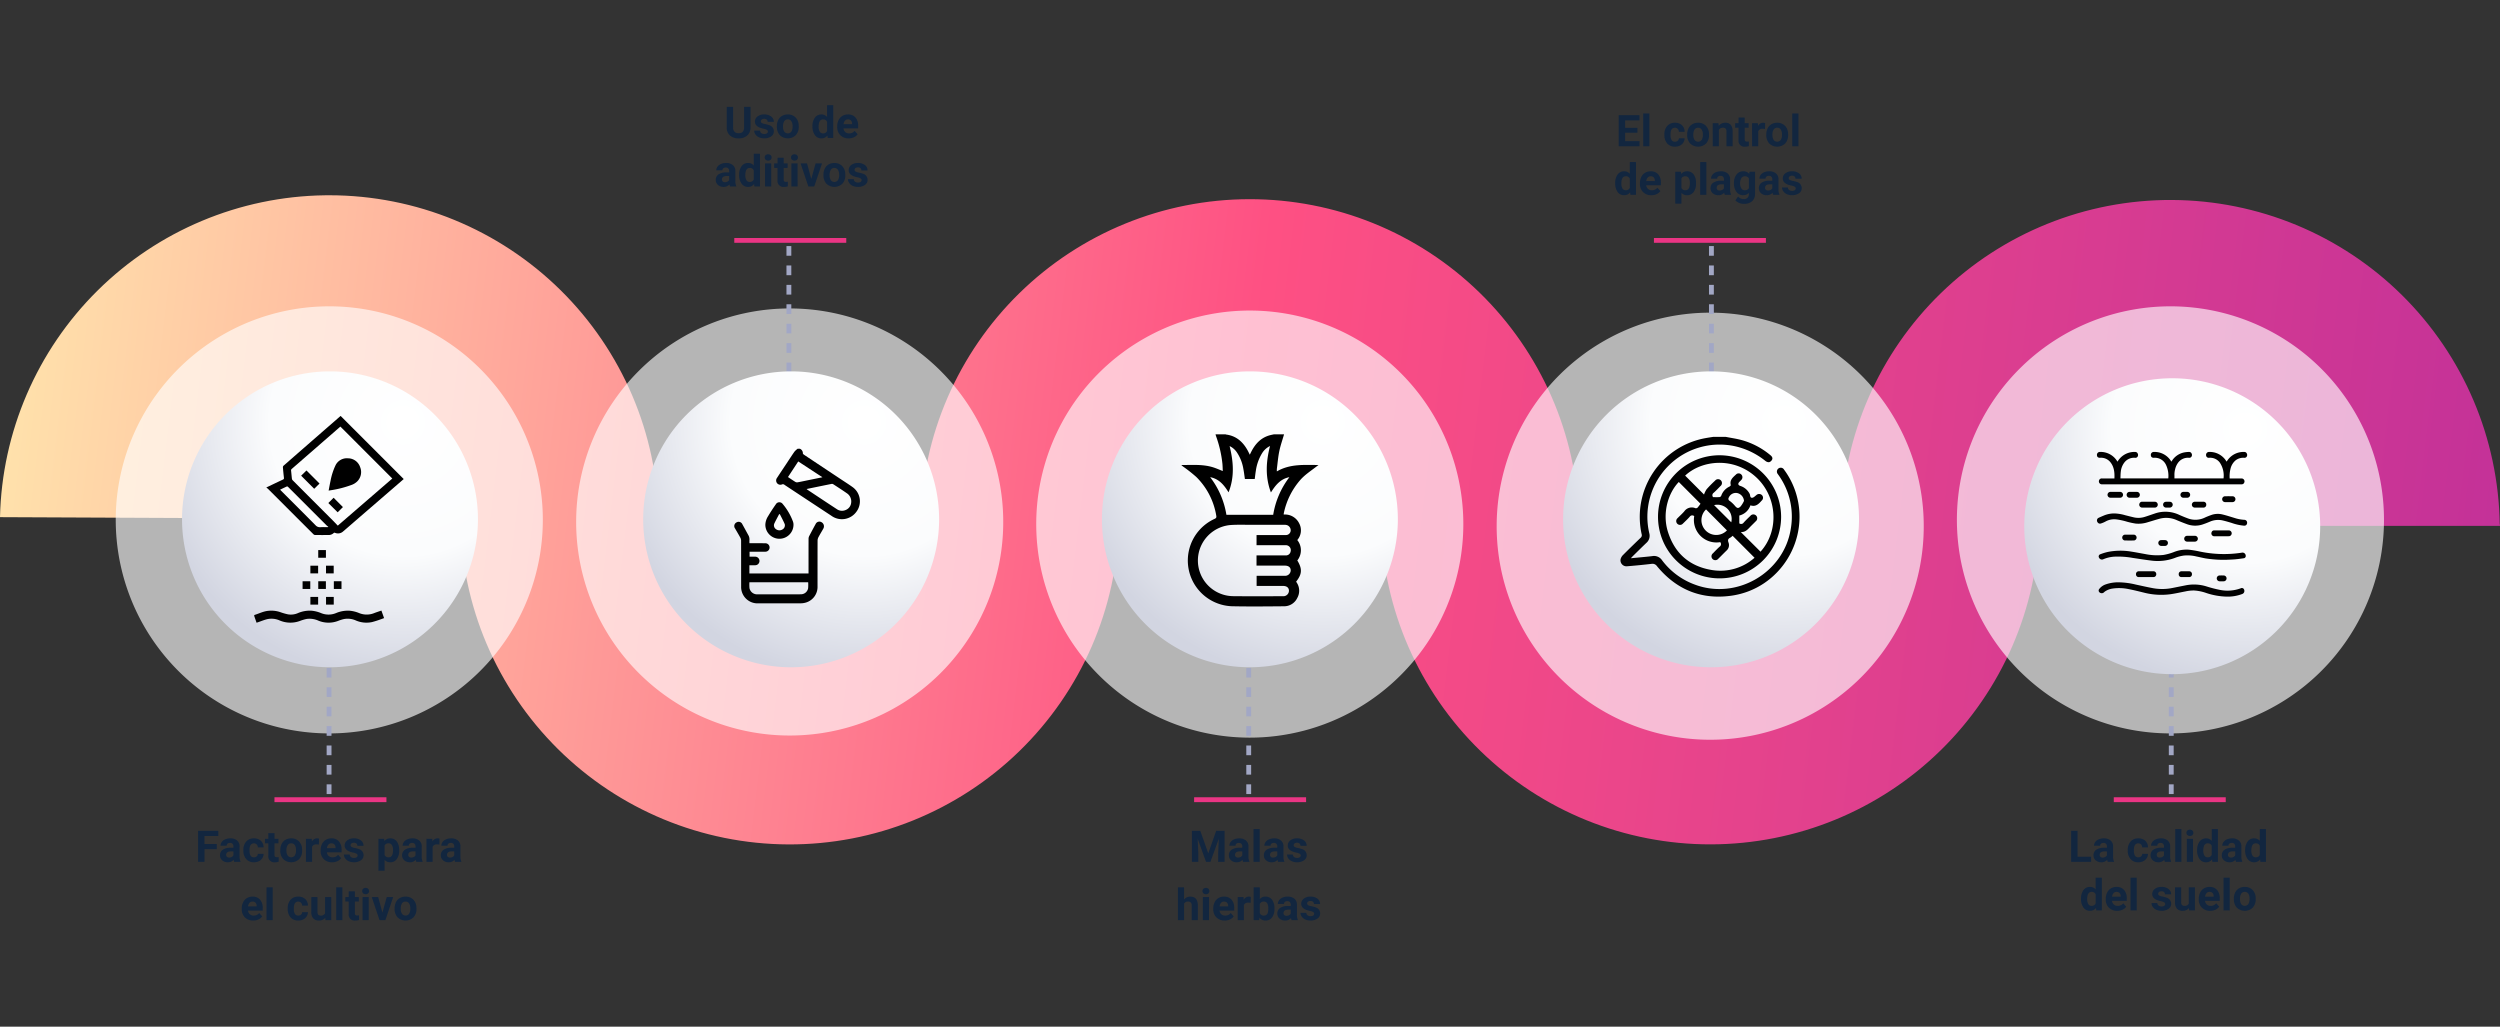 <svg xmlns="http://www.w3.org/2000/svg" xmlns:xlink="http://www.w3.org/1999/xlink" width="1030" height="423" viewBox="0 0 1030 423">
  <rect x="0" y="0" width="1030" height="423" fill="#333333" stroke="none"/>
  <defs>
    <linearGradient id="linear-gradient" x1="0.5" x2="0.5" y2="1" gradientUnits="objectBoundingBox">
      <stop offset="0" stop-color="#ffe8ad"/>
      <stop offset="0.495" stop-color="#fe5083"/>
      <stop offset="1" stop-color="#c13099"/>
    </linearGradient>
    <clipPath id="clip-path">
      <path id="Trazado_594229" data-name="Trazado 594229" d="M133.82.013A135.693,135.693,0,0,0,0,132.616l81.716.374a54,54,0,0,1,107.9.495h.079a135.682,135.682,0,0,0,271.321,1.237h-.064a54.007,54.007,0,0,1,107.911.5h.118a135.677,135.677,0,0,0,271.277-.493h.012a54,54,0,0,1,107.9.495h.078c0,.328.017.655.024.983H1030c-.011-.206-.031-.41-.038-.616h-.07a135.693,135.693,0,0,0-271.331-1.236,54.006,54.006,0,0,1-107.91-.495h-.118a135.677,135.677,0,0,0-271.279.495h.059a54.005,54.005,0,0,1-107.909-.495h-.065A135.7,135.7,0,0,0,135.694,0c-.624,0-1.247,0-1.874.013" fill="url(#linear-gradient)"/>
    </clipPath>
    <clipPath id="clip-path-2">
      <rect id="Rectángulo_42638" data-name="Rectángulo 42638" width="175.96" height="175.96" fill="#fff"/>
    </clipPath>
    <clipPath id="clip-path-3">
      <rect id="Rectángulo_42639" data-name="Rectángulo 42639" width="175.96" height="175.96" fill="none"/>
    </clipPath>
    <clipPath id="clip-path-5">
      <rect id="Rectángulo_42641" data-name="Rectángulo 42641" width="175.959" height="175.96" fill="none"/>
    </clipPath>
    <radialGradient id="radial-gradient" cx="0.747" cy="0.171" r="0.876" gradientTransform="matrix(-0.433, 0.902, -0.902, -0.433, 1.225, -0.428)" gradientUnits="objectBoundingBox">
      <stop offset="0" stop-color="#fff"/>
      <stop offset="0.515" stop-color="#fbfcfd"/>
      <stop offset="1" stop-color="#d2d5e1"/>
    </radialGradient>
    <clipPath id="clip-path-7">
      <rect id="Rectángulo_293492" data-name="Rectángulo 293492" width="61.625" height="85.199" fill="none"/>
    </clipPath>
    <clipPath id="clip-path-8">
      <rect id="Rectángulo_293493" data-name="Rectángulo 293493" width="51.753" height="63.719" fill="none"/>
    </clipPath>
    <clipPath id="clip-path-9">
      <rect id="Rectángulo_293494" data-name="Rectángulo 293494" width="56.44" height="70.921" fill="none"/>
    </clipPath>
    <clipPath id="clip-path-10">
      <rect id="Rectángulo_293495" data-name="Rectángulo 293495" width="73.776" height="65.81" fill="none"/>
    </clipPath>
    <clipPath id="clip-path-11">
      <rect id="Rectángulo_293496" data-name="Rectángulo 293496" width="61.892" height="59.607" fill="none"/>
    </clipPath>
  </defs>
  <g id="Grupo_874633" data-name="Grupo 874633" transform="translate(-285 -5400)">
    <g id="Grupo_874196" data-name="Grupo 874196" transform="translate(285 5480.45)">
      <g id="Grupo_874196-2" data-name="Grupo 874196" clip-path="url(#clip-path)">
        <rect id="Rectángulo_293338" data-name="Rectángulo 293338" width="393.405" height="1055.221" transform="translate(-32.698 265.261) rotate(-82.979)" fill="url(#linear-gradient)"/>
      </g>
    </g>
    <path id="Trazado_595291" data-name="Trazado 595291" d="M31.3,11.771H26.236V17H23.6V4.2h8.332V6.339h-5.7v3.3H31.3ZM38.506,17a2.821,2.821,0,0,1-.255-.853,3.073,3.073,0,0,1-2.4,1.028,3.376,3.376,0,0,1-2.316-.809,2.6,2.6,0,0,1-.918-2.039,2.687,2.687,0,0,1,1.121-2.32,5.529,5.529,0,0,1,3.239-.817h1.169v-.545a1.567,1.567,0,0,0-.338-1.055,1.331,1.331,0,0,0-1.068-.4,1.513,1.513,0,0,0-1.006.308,1.045,1.045,0,0,0-.365.844h-2.54a2.551,2.551,0,0,1,.51-1.529,3.37,3.37,0,0,1,1.441-1.1,5.253,5.253,0,0,1,2.092-.4,4.15,4.15,0,0,1,2.791.883,3.09,3.09,0,0,1,1.033,2.483V14.8a4.546,4.546,0,0,0,.378,2.048V17Zm-2.1-1.767a2.188,2.188,0,0,0,1.037-.25,1.645,1.645,0,0,0,.7-.672V12.676H37.2q-1.907,0-2.03,1.318l-.009.149a1.017,1.017,0,0,0,.334.782A1.3,1.3,0,0,0,36.405,15.233Zm10.2-.105a1.666,1.666,0,0,0,1.143-.387,1.355,1.355,0,0,0,.457-1.028h2.382a3.258,3.258,0,0,1-.527,1.771,3.48,3.48,0,0,1-1.419,1.248,4.442,4.442,0,0,1-1.991.444,4.129,4.129,0,0,1-3.217-1.3A5.13,5.13,0,0,1,42.25,12.3v-.167a5.071,5.071,0,0,1,1.169-3.507,4.08,4.08,0,0,1,3.208-1.31A4,4,0,0,1,49.488,8.33a3.594,3.594,0,0,1,1.094,2.7H48.2a1.745,1.745,0,0,0-.457-1.206,1.7,1.7,0,0,0-2.5.183,3.749,3.749,0,0,0-.453,2.1v.264a3.8,3.8,0,0,0,.448,2.113A1.549,1.549,0,0,0,46.6,15.128Zm8.473-9.976V7.49H56.7V9.354H55.073V14.1a1.133,1.133,0,0,0,.2.756,1.015,1.015,0,0,0,.773.229,4.051,4.051,0,0,0,.747-.062v1.925a5.229,5.229,0,0,1-1.538.229,2.425,2.425,0,0,1-2.725-2.7V9.354H51.145V7.49h1.389V5.152Zm2.382,7A5.64,5.64,0,0,1,58,9.635a3.989,3.989,0,0,1,1.569-1.714,4.577,4.577,0,0,1,2.377-.606,4.33,4.33,0,0,1,3.142,1.178,4.727,4.727,0,0,1,1.358,3.2l.018.65a4.97,4.97,0,0,1-1.222,3.511,4.735,4.735,0,0,1-6.561,0,5.058,5.058,0,0,1-1.226-3.586Zm2.54.18a3.555,3.555,0,0,0,.51,2.073,1.831,1.831,0,0,0,2.9.009,3.89,3.89,0,0,0,.519-2.267,3.519,3.519,0,0,0-.519-2.06,1.686,1.686,0,0,0-1.459-.731,1.658,1.658,0,0,0-1.441.726A3.955,3.955,0,0,0,60,12.338ZM73.372,9.872a6.9,6.9,0,0,0-.914-.07,1.86,1.86,0,0,0-1.89.976V17h-2.54V7.49h2.4l.07,1.134a2.354,2.354,0,0,1,2.118-1.31,2.662,2.662,0,0,1,.791.114Zm5.432,7.3A4.668,4.668,0,0,1,75.4,15.893a4.561,4.561,0,0,1-1.314-3.419v-.246a5.745,5.745,0,0,1,.554-2.562,4.064,4.064,0,0,1,1.569-1.74,4.4,4.4,0,0,1,2.316-.611,3.947,3.947,0,0,1,3.072,1.23,5,5,0,0,1,1.121,3.489v1.037H76.659a2.36,2.36,0,0,0,.743,1.494,2.245,2.245,0,0,0,1.569.563,2.742,2.742,0,0,0,2.294-1.063l1.248,1.4a3.813,3.813,0,0,1-1.547,1.261A5.075,5.075,0,0,1,78.8,17.176Zm-.29-7.813a1.587,1.587,0,0,0-1.226.512,2.651,2.651,0,0,0-.6,1.466h3.533v-.2a1.891,1.891,0,0,0-.457-1.311A1.638,1.638,0,0,0,78.514,9.362Zm10.793,5.01a.818.818,0,0,0-.461-.734,5.241,5.241,0,0,0-1.481-.479q-3.393-.712-3.393-2.883a2.613,2.613,0,0,1,1.05-2.114,4.237,4.237,0,0,1,2.747-.848,4.56,4.56,0,0,1,2.9.853,2.687,2.687,0,0,1,1.085,2.215H89.21a1.229,1.229,0,0,0-.352-.9,1.488,1.488,0,0,0-1.1-.356,1.52,1.52,0,0,0-.993.29.916.916,0,0,0-.352.738.783.783,0,0,0,.4.681,4.114,4.114,0,0,0,1.349.448,11.019,11.019,0,0,1,1.6.426,2.628,2.628,0,0,1,2.013,2.558,2.481,2.481,0,0,1-1.116,2.1,4.815,4.815,0,0,1-2.883.8,5.029,5.029,0,0,1-2.123-.426A3.561,3.561,0,0,1,84.2,15.581a2.716,2.716,0,0,1-.527-1.6h2.408a1.326,1.326,0,0,0,.5,1.037,1.987,1.987,0,0,0,1.248.36,1.839,1.839,0,0,0,1.1-.277A.861.861,0,0,0,89.307,14.372Zm17.147-2.039a5.7,5.7,0,0,1-1,3.52,3.2,3.2,0,0,1-2.694,1.323,2.963,2.963,0,0,1-2.329-1v4.482h-2.54V7.49h2.355l.088.932a2.985,2.985,0,0,1,2.408-1.107,3.22,3.22,0,0,1,2.733,1.3,5.858,5.858,0,0,1,.976,3.586Zm-2.54-.194a3.763,3.763,0,0,0-.47-2.054,1.53,1.53,0,0,0-1.367-.723,1.662,1.662,0,0,0-1.644.917v3.906a1.691,1.691,0,0,0,1.661.943Q103.914,15.128,103.914,12.139ZM113.538,17a2.821,2.821,0,0,1-.255-.853,3.073,3.073,0,0,1-2.4,1.028,3.376,3.376,0,0,1-2.316-.809,2.6,2.6,0,0,1-.918-2.039,2.687,2.687,0,0,1,1.121-2.32,5.529,5.529,0,0,1,3.239-.817h1.169v-.545a1.567,1.567,0,0,0-.338-1.055,1.331,1.331,0,0,0-1.068-.4,1.513,1.513,0,0,0-1.006.308,1.045,1.045,0,0,0-.365.844h-2.54a2.551,2.551,0,0,1,.51-1.529,3.37,3.37,0,0,1,1.441-1.1,5.253,5.253,0,0,1,2.092-.4,4.15,4.15,0,0,1,2.791.883,3.09,3.09,0,0,1,1.033,2.483V14.8a4.546,4.546,0,0,0,.378,2.048V17Zm-2.1-1.767a2.188,2.188,0,0,0,1.037-.25,1.645,1.645,0,0,0,.7-.672V12.676h-.949q-1.907,0-2.03,1.318l-.009.149a1.017,1.017,0,0,0,.334.782A1.3,1.3,0,0,0,111.438,15.233Zm11.584-5.361a6.9,6.9,0,0,0-.914-.07,1.86,1.86,0,0,0-1.89.976V17h-2.54V7.49h2.4l.07,1.134a2.354,2.354,0,0,1,2.118-1.31,2.662,2.662,0,0,1,.791.114ZM129.49,17a2.821,2.821,0,0,1-.255-.853,3.073,3.073,0,0,1-2.4,1.028,3.376,3.376,0,0,1-2.316-.809,2.6,2.6,0,0,1-.918-2.039,2.687,2.687,0,0,1,1.121-2.32,5.529,5.529,0,0,1,3.239-.817h1.169v-.545a1.567,1.567,0,0,0-.338-1.055,1.331,1.331,0,0,0-1.068-.4,1.513,1.513,0,0,0-1.006.308,1.045,1.045,0,0,0-.365.844h-2.54a2.551,2.551,0,0,1,.51-1.529,3.37,3.37,0,0,1,1.441-1.1,5.253,5.253,0,0,1,2.092-.4,4.15,4.15,0,0,1,2.791.883,3.09,3.09,0,0,1,1.033,2.483V14.8a4.546,4.546,0,0,0,.378,2.048V17Zm-2.1-1.767a2.188,2.188,0,0,0,1.037-.25,1.645,1.645,0,0,0,.7-.672V12.676h-.949q-1.907,0-2.03,1.318l-.009.149a1.017,1.017,0,0,0,.334.782A1.3,1.3,0,0,0,127.39,15.233ZM46.3,41.176A4.668,4.668,0,0,1,42.9,39.893a4.561,4.561,0,0,1-1.314-3.419v-.246a5.745,5.745,0,0,1,.554-2.562,4.064,4.064,0,0,1,1.569-1.74,4.4,4.4,0,0,1,2.316-.611,3.947,3.947,0,0,1,3.072,1.23,5,5,0,0,1,1.121,3.489v1.037H44.157a2.36,2.36,0,0,0,.743,1.494,2.245,2.245,0,0,0,1.569.563,2.742,2.742,0,0,0,2.294-1.063l1.248,1.4a3.813,3.813,0,0,1-1.547,1.261A5.075,5.075,0,0,1,46.3,41.176Zm-.29-7.813a1.587,1.587,0,0,0-1.226.512,2.651,2.651,0,0,0-.6,1.466h3.533v-.2a1.891,1.891,0,0,0-.457-1.311A1.638,1.638,0,0,0,46.012,33.362ZM54.335,41H51.786V27.5h2.549Zm10.529-1.872a1.666,1.666,0,0,0,1.143-.387,1.355,1.355,0,0,0,.457-1.028h2.382a3.258,3.258,0,0,1-.527,1.771A3.48,3.48,0,0,1,66.9,40.732a4.442,4.442,0,0,1-1.991.444,4.129,4.129,0,0,1-3.217-1.3A5.13,5.13,0,0,1,60.514,36.3v-.167a5.071,5.071,0,0,1,1.169-3.507,4.08,4.08,0,0,1,3.208-1.31,4,4,0,0,1,2.861,1.015,3.594,3.594,0,0,1,1.094,2.7H66.464a1.745,1.745,0,0,0-.457-1.206,1.7,1.7,0,0,0-2.5.183,3.749,3.749,0,0,0-.453,2.1v.264a3.8,3.8,0,0,0,.448,2.113A1.549,1.549,0,0,0,64.864,39.128Zm11.127.905a3.185,3.185,0,0,1-2.6,1.143,3,3,0,0,1-2.333-.879,3.752,3.752,0,0,1-.822-2.575V31.49h2.54v6.151q0,1.487,1.354,1.487a1.834,1.834,0,0,0,1.775-.9V31.49h2.549V41H76.062ZM83.049,41H80.5V27.5h2.549Zm5.133-11.848V31.49h1.626v1.863H88.182V38.1a1.133,1.133,0,0,0,.2.756,1.015,1.015,0,0,0,.773.229,4.051,4.051,0,0,0,.747-.062v1.925a5.229,5.229,0,0,1-1.538.229,2.425,2.425,0,0,1-2.725-2.7V33.354H84.253V31.49h1.389V29.152ZM93.9,41H91.355V31.49H93.9Zm-2.7-11.971a1.251,1.251,0,0,1,.382-.94,1.648,1.648,0,0,1,2.079,0,1.342,1.342,0,0,1,0,1.89,1.629,1.629,0,0,1-2.065,0A1.247,1.247,0,0,1,91.205,29.029Zm8.35,8.868,1.767-6.407h2.654L100.768,41H98.342l-3.208-9.51h2.654Zm5.01-1.74a5.64,5.64,0,0,1,.545-2.522,3.989,3.989,0,0,1,1.569-1.714,4.577,4.577,0,0,1,2.377-.606,4.33,4.33,0,0,1,3.142,1.178,4.727,4.727,0,0,1,1.358,3.2l.018.65a4.97,4.97,0,0,1-1.222,3.511,4.735,4.735,0,0,1-6.561,0,5.058,5.058,0,0,1-1.226-3.586Zm2.54.18a3.555,3.555,0,0,0,.51,2.073,1.831,1.831,0,0,0,2.9.009,3.89,3.89,0,0,0,.519-2.267,3.519,3.519,0,0,0-.519-2.06,1.686,1.686,0,0,0-1.459-.731,1.658,1.658,0,0,0-1.441.726A3.955,3.955,0,0,0,107.1,36.338Z" transform="translate(343.019 5738.089)" fill="#12263f"/>
    <path id="Trazado_595292" data-name="Trazado 595292" d="M57.6,4.2l3.287,9.281L64.152,4.2h3.463V17H64.97V13.5l.264-6.038L61.779,17H59.969L56.523,7.473l.264,6.029V17H54.15V4.2ZM75.262,17a2.821,2.821,0,0,1-.255-.853,3.073,3.073,0,0,1-2.4,1.028,3.376,3.376,0,0,1-2.316-.809,2.6,2.6,0,0,1-.918-2.039,2.687,2.687,0,0,1,1.121-2.32,5.529,5.529,0,0,1,3.239-.817H74.9v-.545a1.567,1.567,0,0,0-.338-1.055A1.331,1.331,0,0,0,73.5,9.2a1.513,1.513,0,0,0-1.006.308,1.045,1.045,0,0,0-.365.844h-2.54a2.551,2.551,0,0,1,.51-1.529,3.37,3.37,0,0,1,1.441-1.1,5.253,5.253,0,0,1,2.092-.4,4.15,4.15,0,0,1,2.791.883,3.09,3.09,0,0,1,1.033,2.483V14.8a4.546,4.546,0,0,0,.378,2.048V17Zm-2.1-1.767a2.188,2.188,0,0,0,1.037-.25,1.645,1.645,0,0,0,.7-.672V12.676h-.949q-1.907,0-2.03,1.318l-.009.149a1.017,1.017,0,0,0,.334.782A1.3,1.3,0,0,0,73.161,15.233ZM82.082,17H79.533V3.5h2.549Zm7.6,0a2.821,2.821,0,0,1-.255-.853,3.073,3.073,0,0,1-2.4,1.028,3.376,3.376,0,0,1-2.316-.809,2.6,2.6,0,0,1-.918-2.039,2.687,2.687,0,0,1,1.121-2.32,5.529,5.529,0,0,1,3.239-.817h1.169v-.545a1.567,1.567,0,0,0-.338-1.055,1.331,1.331,0,0,0-1.068-.4,1.513,1.513,0,0,0-1.006.308,1.045,1.045,0,0,0-.365.844h-2.54a2.551,2.551,0,0,1,.51-1.529,3.37,3.37,0,0,1,1.441-1.1,5.253,5.253,0,0,1,2.092-.4A4.15,4.15,0,0,1,90.84,8.2a3.09,3.09,0,0,1,1.033,2.483V14.8a4.546,4.546,0,0,0,.378,2.048V17Zm-2.1-1.767a2.188,2.188,0,0,0,1.037-.25,1.645,1.645,0,0,0,.7-.672V12.676h-.949q-1.907,0-2.03,1.318l-.009.149a1.017,1.017,0,0,0,.334.782A1.3,1.3,0,0,0,87.584,15.233Zm11.391-.861a.818.818,0,0,0-.461-.734,5.241,5.241,0,0,0-1.481-.479q-3.393-.712-3.393-2.883a2.613,2.613,0,0,1,1.05-2.114,4.237,4.237,0,0,1,2.747-.848,4.56,4.56,0,0,1,2.9.853,2.687,2.687,0,0,1,1.085,2.215h-2.54a1.229,1.229,0,0,0-.352-.9,1.488,1.488,0,0,0-1.1-.356,1.52,1.52,0,0,0-.993.29.916.916,0,0,0-.352.738.783.783,0,0,0,.4.681,4.114,4.114,0,0,0,1.349.448,11.019,11.019,0,0,1,1.6.426,2.628,2.628,0,0,1,2.013,2.558,2.481,2.481,0,0,1-1.116,2.1,4.815,4.815,0,0,1-2.883.8,5.029,5.029,0,0,1-2.123-.426,3.561,3.561,0,0,1-1.455-1.169,2.716,2.716,0,0,1-.527-1.6h2.408a1.326,1.326,0,0,0,.5,1.037,1.987,1.987,0,0,0,1.248.36,1.839,1.839,0,0,0,1.1-.277A.861.861,0,0,0,98.975,14.372ZM50.92,32.527a3.17,3.17,0,0,1,2.54-1.213q3.094,0,3.138,3.595V41h-2.54V34.966a1.774,1.774,0,0,0-.352-1.211,1.505,1.505,0,0,0-1.169-.392,1.728,1.728,0,0,0-1.617.863V41H48.38V27.5h2.54ZM61.195,41H58.646V31.49h2.549ZM58.5,29.029a1.251,1.251,0,0,1,.382-.94,1.648,1.648,0,0,1,2.079,0,1.342,1.342,0,0,1,0,1.89,1.629,1.629,0,0,1-2.065,0A1.247,1.247,0,0,1,58.5,29.029Zm9.167,12.146a4.668,4.668,0,0,1-3.406-1.283,4.561,4.561,0,0,1-1.314-3.419v-.246a5.745,5.745,0,0,1,.554-2.562,4.064,4.064,0,0,1,1.569-1.74,4.4,4.4,0,0,1,2.316-.611,3.947,3.947,0,0,1,3.072,1.23,5,5,0,0,1,1.121,3.489v1.037H65.519a2.36,2.36,0,0,0,.743,1.494,2.245,2.245,0,0,0,1.569.563,2.742,2.742,0,0,0,2.294-1.063l1.248,1.4a3.813,3.813,0,0,1-1.547,1.261A5.075,5.075,0,0,1,67.664,41.176Zm-.29-7.813a1.587,1.587,0,0,0-1.226.512,2.651,2.651,0,0,0-.6,1.466h3.533v-.2a1.891,1.891,0,0,0-.457-1.311A1.638,1.638,0,0,0,67.374,33.362Zm10.986.51a6.9,6.9,0,0,0-.914-.07,1.86,1.86,0,0,0-1.89.976V41h-2.54V31.49h2.4l.07,1.134a2.354,2.354,0,0,1,2.118-1.31,2.662,2.662,0,0,1,.791.114Zm9.791,2.461a5.758,5.758,0,0,1-.976,3.564,3.231,3.231,0,0,1-2.725,1.279,2.969,2.969,0,0,1-2.47-1.187L81.867,41H79.582V27.5h2.54v4.843a2.893,2.893,0,0,1,2.312-1.028,3.258,3.258,0,0,1,2.729,1.279,5.767,5.767,0,0,1,.989,3.6Zm-2.54-.194a3.8,3.8,0,0,0-.457-2.111,1.544,1.544,0,0,0-1.362-.666,1.675,1.675,0,0,0-1.67,1v3.764a1.7,1.7,0,0,0,1.688,1,1.569,1.569,0,0,0,1.617-1.217A6.294,6.294,0,0,0,85.611,36.139ZM95.226,41a2.821,2.821,0,0,1-.255-.853,3.073,3.073,0,0,1-2.4,1.028,3.376,3.376,0,0,1-2.316-.809,2.6,2.6,0,0,1-.918-2.039,2.687,2.687,0,0,1,1.121-2.32A5.529,5.529,0,0,1,93.7,35.19h1.169v-.545a1.567,1.567,0,0,0-.338-1.055,1.331,1.331,0,0,0-1.068-.4,1.513,1.513,0,0,0-1.006.308,1.045,1.045,0,0,0-.365.844h-2.54a2.551,2.551,0,0,1,.51-1.529,3.37,3.37,0,0,1,1.441-1.1,5.253,5.253,0,0,1,2.092-.4,4.15,4.15,0,0,1,2.791.883,3.09,3.09,0,0,1,1.033,2.483V38.8a4.546,4.546,0,0,0,.378,2.048V41Zm-2.1-1.767a2.188,2.188,0,0,0,1.037-.25,1.645,1.645,0,0,0,.7-.672V36.676h-.949q-1.907,0-2.03,1.318l-.009.149a1.017,1.017,0,0,0,.334.782A1.3,1.3,0,0,0,93.126,39.233Zm11.391-.861a.818.818,0,0,0-.461-.734,5.241,5.241,0,0,0-1.481-.479q-3.393-.712-3.393-2.883a2.613,2.613,0,0,1,1.05-2.114,4.237,4.237,0,0,1,2.747-.848,4.56,4.56,0,0,1,2.9.853,2.687,2.687,0,0,1,1.085,2.215h-2.54a1.229,1.229,0,0,0-.352-.9,1.488,1.488,0,0,0-1.1-.356,1.52,1.52,0,0,0-.993.29.916.916,0,0,0-.352.738.783.783,0,0,0,.4.681,4.114,4.114,0,0,0,1.349.448,11.019,11.019,0,0,1,1.6.426,2.628,2.628,0,0,1,2.013,2.558,2.481,2.481,0,0,1-1.116,2.1,4.815,4.815,0,0,1-2.883.8,5.029,5.029,0,0,1-2.123-.426,3.561,3.561,0,0,1-1.455-1.169,2.716,2.716,0,0,1-.527-1.6h2.408a1.326,1.326,0,0,0,.5,1.037,1.987,1.987,0,0,0,1.248.36,1.839,1.839,0,0,0,1.1-.277A.861.861,0,0,0,104.516,38.372Z" transform="translate(721.917 5738.089)" fill="#12263f"/>
    <path id="Trazado_595293" data-name="Trazado 595293" d="M40.136,14.882h5.6V17H37.5V4.2h2.637ZM52.59,17a2.821,2.821,0,0,1-.255-.853,3.073,3.073,0,0,1-2.4,1.028,3.376,3.376,0,0,1-2.316-.809,2.6,2.6,0,0,1-.918-2.039,2.687,2.687,0,0,1,1.121-2.32,5.529,5.529,0,0,1,3.239-.817H52.23v-.545a1.567,1.567,0,0,0-.338-1.055,1.331,1.331,0,0,0-1.068-.4,1.513,1.513,0,0,0-1.006.308,1.045,1.045,0,0,0-.365.844h-2.54a2.551,2.551,0,0,1,.51-1.529,3.37,3.37,0,0,1,1.441-1.1,5.253,5.253,0,0,1,2.092-.4,4.15,4.15,0,0,1,2.791.883,3.09,3.09,0,0,1,1.033,2.483V14.8a4.546,4.546,0,0,0,.378,2.048V17Zm-2.1-1.767a2.188,2.188,0,0,0,1.037-.25,1.645,1.645,0,0,0,.7-.672V12.676h-.949q-1.907,0-2.03,1.318l-.009.149a1.017,1.017,0,0,0,.334.782A1.3,1.3,0,0,0,50.49,15.233Zm14.678-.105a1.666,1.666,0,0,0,1.143-.387,1.355,1.355,0,0,0,.457-1.028h2.382a3.258,3.258,0,0,1-.527,1.771A3.48,3.48,0,0,1,67.2,16.732a4.442,4.442,0,0,1-1.991.444,4.129,4.129,0,0,1-3.217-1.3A5.13,5.13,0,0,1,60.817,12.3v-.167a5.071,5.071,0,0,1,1.169-3.507,4.08,4.08,0,0,1,3.208-1.31A4,4,0,0,1,68.055,8.33a3.594,3.594,0,0,1,1.094,2.7H66.767a1.745,1.745,0,0,0-.457-1.206,1.7,1.7,0,0,0-2.5.183,3.749,3.749,0,0,0-.453,2.1v.264a3.8,3.8,0,0,0,.448,2.113A1.549,1.549,0,0,0,65.168,15.128ZM76.11,17a2.821,2.821,0,0,1-.255-.853,3.073,3.073,0,0,1-2.4,1.028,3.376,3.376,0,0,1-2.316-.809,2.6,2.6,0,0,1-.918-2.039,2.687,2.687,0,0,1,1.121-2.32,5.529,5.529,0,0,1,3.239-.817H75.75v-.545a1.567,1.567,0,0,0-.338-1.055,1.331,1.331,0,0,0-1.068-.4,1.513,1.513,0,0,0-1.006.308,1.045,1.045,0,0,0-.365.844h-2.54a2.551,2.551,0,0,1,.51-1.529,3.37,3.37,0,0,1,1.441-1.1,5.253,5.253,0,0,1,2.092-.4,4.15,4.15,0,0,1,2.791.883A3.09,3.09,0,0,1,78.3,10.681V14.8a4.546,4.546,0,0,0,.378,2.048V17Zm-2.1-1.767a2.188,2.188,0,0,0,1.037-.25,1.645,1.645,0,0,0,.7-.672V12.676H74.8q-1.907,0-2.03,1.318l-.009.149a1.017,1.017,0,0,0,.334.782A1.3,1.3,0,0,0,74.009,15.233ZM82.93,17H80.381V3.5H82.93ZM87.7,17H85.154V7.49H87.7ZM85,5.029a1.251,1.251,0,0,1,.382-.94,1.648,1.648,0,0,1,2.079,0,1.244,1.244,0,0,1,.387.94,1.247,1.247,0,0,1-.391.949,1.629,1.629,0,0,1-2.065,0A1.247,1.247,0,0,1,85,5.029ZM89.4,12.175a5.731,5.731,0,0,1,1-3.542,3.237,3.237,0,0,1,2.729-1.318,2.913,2.913,0,0,1,2.294,1.037V3.5h2.549V17H95.674l-.123-1.011a2.989,2.989,0,0,1-2.443,1.187,3.228,3.228,0,0,1-2.694-1.323A5.916,5.916,0,0,1,89.4,12.175Zm2.54.181a3.775,3.775,0,0,0,.466,2.057,1.516,1.516,0,0,0,1.354.715,1.7,1.7,0,0,0,1.661-1V10.36a1.675,1.675,0,0,0-1.644-1Q91.939,9.362,91.939,12.356ZM105.448,17a2.821,2.821,0,0,1-.255-.853,3.073,3.073,0,0,1-2.4,1.028,3.376,3.376,0,0,1-2.316-.809,2.6,2.6,0,0,1-.918-2.039,2.687,2.687,0,0,1,1.121-2.32,5.529,5.529,0,0,1,3.239-.817h1.169v-.545a1.567,1.567,0,0,0-.338-1.055,1.331,1.331,0,0,0-1.068-.4,1.513,1.513,0,0,0-1.006.308,1.045,1.045,0,0,0-.365.844H99.77a2.551,2.551,0,0,1,.51-1.529,3.37,3.37,0,0,1,1.441-1.1,5.253,5.253,0,0,1,2.092-.4A4.15,4.15,0,0,1,106.6,8.2a3.09,3.09,0,0,1,1.033,2.483V14.8a4.546,4.546,0,0,0,.378,2.048V17Zm-2.1-1.767a2.188,2.188,0,0,0,1.037-.25,1.645,1.645,0,0,0,.7-.672V12.676h-.949q-1.907,0-2.03,1.318l-.009.149a1.017,1.017,0,0,0,.334.782A1.3,1.3,0,0,0,103.347,15.233Zm5.845-3.059a5.731,5.731,0,0,1,1-3.542,3.237,3.237,0,0,1,2.729-1.318,2.913,2.913,0,0,1,2.294,1.037V3.5h2.549V17h-2.294l-.123-1.011a2.989,2.989,0,0,1-2.443,1.187,3.228,3.228,0,0,1-2.694-1.323A5.916,5.916,0,0,1,109.192,12.175Zm2.54.181a3.775,3.775,0,0,0,.466,2.057,1.516,1.516,0,0,0,1.354.715,1.7,1.7,0,0,0,1.661-1V10.36a1.675,1.675,0,0,0-1.644-1Q111.732,9.362,111.732,12.356ZM41.569,32.175a5.731,5.731,0,0,1,1-3.542A3.237,3.237,0,0,1,45.3,27.314a2.913,2.913,0,0,1,2.294,1.037V23.5h2.549V37H47.844l-.123-1.011a2.989,2.989,0,0,1-2.443,1.187,3.228,3.228,0,0,1-2.694-1.323A5.916,5.916,0,0,1,41.569,32.175Zm2.54.181a3.775,3.775,0,0,0,.466,2.057,1.516,1.516,0,0,0,1.354.715,1.7,1.7,0,0,0,1.661-1V30.36a1.675,1.675,0,0,0-1.644-1Q44.109,29.362,44.109,32.356Zm12.375,4.82a4.668,4.668,0,0,1-3.406-1.283,4.561,4.561,0,0,1-1.314-3.419v-.246a5.745,5.745,0,0,1,.554-2.562,4.064,4.064,0,0,1,1.569-1.74,4.4,4.4,0,0,1,2.316-.611,3.947,3.947,0,0,1,3.072,1.23A5,5,0,0,1,60.4,32.034v1.037H54.339a2.36,2.36,0,0,0,.743,1.494,2.245,2.245,0,0,0,1.569.563,2.742,2.742,0,0,0,2.294-1.063l1.248,1.4a3.813,3.813,0,0,1-1.547,1.261A5.075,5.075,0,0,1,56.484,37.176Zm-.29-7.813a1.587,1.587,0,0,0-1.226.512,2.651,2.651,0,0,0-.6,1.466H57.9v-.2a1.891,1.891,0,0,0-.457-1.311A1.638,1.638,0,0,0,56.194,29.362ZM64.517,37H61.968V23.5h2.549Zm11.725-2.628a.818.818,0,0,0-.461-.734,5.241,5.241,0,0,0-1.481-.479q-3.393-.712-3.393-2.883a2.613,2.613,0,0,1,1.05-2.114,4.237,4.237,0,0,1,2.747-.848,4.56,4.56,0,0,1,2.9.853,2.687,2.687,0,0,1,1.085,2.215h-2.54a1.229,1.229,0,0,0-.352-.9,1.488,1.488,0,0,0-1.1-.356,1.52,1.52,0,0,0-.993.29.916.916,0,0,0-.352.738.783.783,0,0,0,.4.681,4.114,4.114,0,0,0,1.349.448,11.019,11.019,0,0,1,1.6.426,2.628,2.628,0,0,1,2.013,2.558,2.481,2.481,0,0,1-1.116,2.1,4.815,4.815,0,0,1-2.883.8,5.029,5.029,0,0,1-2.123-.426,3.561,3.561,0,0,1-1.455-1.169,2.716,2.716,0,0,1-.527-1.6h2.408a1.326,1.326,0,0,0,.5,1.037,1.987,1.987,0,0,0,1.248.36,1.839,1.839,0,0,0,1.1-.277A.861.861,0,0,0,76.242,34.372Zm9.8,1.661a3.185,3.185,0,0,1-2.6,1.143,3,3,0,0,1-2.333-.879,3.752,3.752,0,0,1-.822-2.575V27.49h2.54v6.151q0,1.487,1.354,1.487a1.834,1.834,0,0,0,1.775-.9V27.49H88.5V37H86.112ZM94.8,37.176a4.668,4.668,0,0,1-3.406-1.283,4.561,4.561,0,0,1-1.314-3.419v-.246a5.745,5.745,0,0,1,.554-2.562,4.064,4.064,0,0,1,1.569-1.74,4.4,4.4,0,0,1,2.316-.611,3.947,3.947,0,0,1,3.072,1.23,5,5,0,0,1,1.121,3.489v1.037H92.651a2.36,2.36,0,0,0,.743,1.494,2.245,2.245,0,0,0,1.569.563,2.742,2.742,0,0,0,2.294-1.063l1.248,1.4a3.813,3.813,0,0,1-1.547,1.261A5.075,5.075,0,0,1,94.8,37.176Zm-.29-7.813a1.587,1.587,0,0,0-1.226.512,2.651,2.651,0,0,0-.6,1.466H96.21v-.2a1.891,1.891,0,0,0-.457-1.311A1.638,1.638,0,0,0,94.505,29.362ZM102.829,37H100.28V23.5h2.549Zm1.7-4.843a5.64,5.64,0,0,1,.545-2.522,3.989,3.989,0,0,1,1.569-1.714,4.577,4.577,0,0,1,2.377-.606,4.33,4.33,0,0,1,3.142,1.178,4.727,4.727,0,0,1,1.358,3.2l.018.65a4.97,4.97,0,0,1-1.222,3.511,4.735,4.735,0,0,1-6.561,0,5.058,5.058,0,0,1-1.226-3.586Zm2.54.18a3.555,3.555,0,0,0,.51,2.073,1.831,1.831,0,0,0,2.9.009,3.89,3.89,0,0,0,.519-2.267,3.519,3.519,0,0,0-.519-2.06,1.686,1.686,0,0,0-1.459-.731,1.658,1.658,0,0,0-1.441.726A3.955,3.955,0,0,0,107.065,32.338Z" transform="translate(1100.814 5738.089)" fill="#12263f"/>
    <path id="Trazado_595294" data-name="Trazado 595294" d="M60.566,4.2v8.429a4.315,4.315,0,0,1-1.314,3.322,5.066,5.066,0,0,1-3.59,1.222,5.123,5.123,0,0,1-3.56-1.187,4.242,4.242,0,0,1-1.345-3.261V4.2h2.637v8.446a2.438,2.438,0,0,0,.6,1.833,2.311,2.311,0,0,0,1.666.576q2.224,0,2.259-2.338V4.2Zm7.146,10.169a.818.818,0,0,0-.461-.734,5.241,5.241,0,0,0-1.481-.479q-3.393-.712-3.393-2.883a2.613,2.613,0,0,1,1.05-2.114,4.237,4.237,0,0,1,2.747-.848,4.56,4.56,0,0,1,2.9.853,2.687,2.687,0,0,1,1.085,2.215h-2.54a1.229,1.229,0,0,0-.352-.9,1.488,1.488,0,0,0-1.1-.356,1.52,1.52,0,0,0-.993.29.916.916,0,0,0-.352.738.783.783,0,0,0,.4.681,4.114,4.114,0,0,0,1.349.448,11.019,11.019,0,0,1,1.6.426,2.628,2.628,0,0,1,2.013,2.558,2.481,2.481,0,0,1-1.116,2.1,4.815,4.815,0,0,1-2.883.8,5.029,5.029,0,0,1-2.123-.426,3.561,3.561,0,0,1-1.455-1.169,2.716,2.716,0,0,1-.527-1.6h2.408a1.326,1.326,0,0,0,.5,1.037,1.987,1.987,0,0,0,1.248.36,1.839,1.839,0,0,0,1.1-.277A.861.861,0,0,0,67.712,14.372Zm3.709-2.215a5.64,5.64,0,0,1,.545-2.522,3.989,3.989,0,0,1,1.569-1.714,4.577,4.577,0,0,1,2.377-.606,4.33,4.33,0,0,1,3.142,1.178,4.727,4.727,0,0,1,1.358,3.2l.018.65a4.97,4.97,0,0,1-1.222,3.511,4.735,4.735,0,0,1-6.561,0,5.058,5.058,0,0,1-1.226-3.586Zm2.54.18a3.555,3.555,0,0,0,.51,2.073,1.831,1.831,0,0,0,2.9.009,3.89,3.89,0,0,0,.519-2.267,3.519,3.519,0,0,0-.519-2.06,1.686,1.686,0,0,0-1.459-.731,1.658,1.658,0,0,0-1.441.726A3.955,3.955,0,0,0,73.961,12.338Zm12.12-.163a5.731,5.731,0,0,1,1-3.542,3.237,3.237,0,0,1,2.729-1.318A2.913,2.913,0,0,1,92.1,8.352V3.5H94.65V17H92.356l-.123-1.011a2.989,2.989,0,0,1-2.443,1.187A3.228,3.228,0,0,1,87.1,15.853,5.916,5.916,0,0,1,86.081,12.175Zm2.54.181a3.775,3.775,0,0,0,.466,2.057,1.516,1.516,0,0,0,1.354.715,1.7,1.7,0,0,0,1.661-1V10.36a1.675,1.675,0,0,0-1.644-1Q88.621,9.362,88.621,12.356ZM101,17.176a4.668,4.668,0,0,1-3.406-1.283,4.561,4.561,0,0,1-1.314-3.419v-.246a5.745,5.745,0,0,1,.554-2.562A4.064,4.064,0,0,1,98.4,7.925a4.4,4.4,0,0,1,2.316-.611,3.947,3.947,0,0,1,3.072,1.23,5,5,0,0,1,1.121,3.489v1.037H98.852a2.36,2.36,0,0,0,.743,1.494,2.245,2.245,0,0,0,1.569.563,2.742,2.742,0,0,0,2.294-1.063l1.248,1.4a3.813,3.813,0,0,1-1.547,1.261A5.075,5.075,0,0,1,101,17.176Zm-.29-7.813a1.587,1.587,0,0,0-1.226.512,2.651,2.651,0,0,0-.6,1.466h3.533v-.2a1.891,1.891,0,0,0-.457-1.311A1.638,1.638,0,0,0,100.706,9.362ZM52.133,37a2.821,2.821,0,0,1-.255-.853,3.073,3.073,0,0,1-2.4,1.028,3.376,3.376,0,0,1-2.316-.809,2.6,2.6,0,0,1-.918-2.039,2.687,2.687,0,0,1,1.121-2.32A5.529,5.529,0,0,1,50.6,31.19h1.169v-.545a1.567,1.567,0,0,0-.338-1.055,1.331,1.331,0,0,0-1.068-.4,1.513,1.513,0,0,0-1.006.308,1.045,1.045,0,0,0-.365.844h-2.54a2.551,2.551,0,0,1,.51-1.529,3.37,3.37,0,0,1,1.441-1.1,5.253,5.253,0,0,1,2.092-.4,4.15,4.15,0,0,1,2.791.883,3.09,3.09,0,0,1,1.033,2.483V34.8a4.546,4.546,0,0,0,.378,2.048V37Zm-2.1-1.767a2.188,2.188,0,0,0,1.037-.25,1.645,1.645,0,0,0,.7-.672V32.676h-.949q-1.907,0-2.03,1.318l-.009.149a1.017,1.017,0,0,0,.334.782A1.3,1.3,0,0,0,50.033,35.233Zm5.845-3.059a5.731,5.731,0,0,1,1-3.542A3.237,3.237,0,0,1,59.6,27.314,2.913,2.913,0,0,1,61.9,28.352V23.5h2.549V37H62.153l-.123-1.011a2.989,2.989,0,0,1-2.443,1.187,3.228,3.228,0,0,1-2.694-1.323A5.916,5.916,0,0,1,55.877,32.175Zm2.54.181a3.775,3.775,0,0,0,.466,2.057,1.516,1.516,0,0,0,1.354.715,1.7,1.7,0,0,0,1.661-1V30.36a1.675,1.675,0,0,0-1.644-1Q58.418,29.362,58.418,32.356ZM69.1,37H66.547V27.49H69.1ZM66.4,25.029a1.251,1.251,0,0,1,.382-.94,1.648,1.648,0,0,1,2.079,0,1.342,1.342,0,0,1,0,1.89,1.629,1.629,0,0,1-2.065,0A1.247,1.247,0,0,1,66.4,25.029Zm7.831.123V27.49h1.626v1.863H74.229V34.1a1.133,1.133,0,0,0,.2.756,1.015,1.015,0,0,0,.773.229,4.051,4.051,0,0,0,.747-.062v1.925a5.229,5.229,0,0,1-1.538.229,2.425,2.425,0,0,1-2.725-2.7V29.354H70.3V27.49h1.389V25.152ZM79.951,37H77.4V27.49h2.549Zm-2.7-11.971a1.251,1.251,0,0,1,.382-.94,1.648,1.648,0,0,1,2.079,0,1.342,1.342,0,0,1,0,1.89,1.629,1.629,0,0,1-2.065,0A1.247,1.247,0,0,1,77.252,25.029ZM85.6,33.9l1.767-6.407h2.654L86.815,37H84.389l-3.208-9.51h2.654Zm5.01-1.74a5.64,5.64,0,0,1,.545-2.522,3.989,3.989,0,0,1,1.569-1.714,4.577,4.577,0,0,1,2.377-.606,4.33,4.33,0,0,1,3.142,1.178,4.727,4.727,0,0,1,1.358,3.2l.018.65A4.97,4.97,0,0,1,98.4,35.853a4.735,4.735,0,0,1-6.561,0,5.058,5.058,0,0,1-1.226-3.586Zm2.54.18a3.555,3.555,0,0,0,.51,2.073,1.831,1.831,0,0,0,2.9.009,3.89,3.89,0,0,0,.519-2.267,3.519,3.519,0,0,0-.519-2.06,1.686,1.686,0,0,0-1.459-.731,1.658,1.658,0,0,0-1.441.726A3.955,3.955,0,0,0,93.152,32.338Zm13.184,2.035a.818.818,0,0,0-.461-.734,5.241,5.241,0,0,0-1.481-.479Q101,32.447,101,30.276a2.613,2.613,0,0,1,1.05-2.114,4.237,4.237,0,0,1,2.747-.848,4.56,4.56,0,0,1,2.9.853,2.687,2.687,0,0,1,1.085,2.215h-2.54a1.229,1.229,0,0,0-.352-.9,1.488,1.488,0,0,0-1.1-.356,1.52,1.52,0,0,0-.993.29.916.916,0,0,0-.352.738.783.783,0,0,0,.4.681,4.114,4.114,0,0,0,1.349.448,11.019,11.019,0,0,1,1.6.426,2.628,2.628,0,0,1,2.013,2.558,2.481,2.481,0,0,1-1.116,2.1,4.815,4.815,0,0,1-2.883.8,5.029,5.029,0,0,1-2.123-.426,3.561,3.561,0,0,1-1.455-1.169,2.716,2.716,0,0,1-.527-1.6h2.408a1.326,1.326,0,0,0,.5,1.037,1.987,1.987,0,0,0,1.248.36,1.839,1.839,0,0,0,1.1-.277A.861.861,0,0,0,106.335,34.372Z" transform="translate(533.652 5439.836)" fill="#12263f"/>
    <path id="Trazado_595295" data-name="Trazado 595295" d="M52.98,11.437H47.918v3.445h5.941V17H45.281V4.2h8.561V6.339H47.918v3.05H52.98ZM57.92,17H55.371V3.5H57.92Zm10.529-1.872a1.666,1.666,0,0,0,1.143-.387,1.355,1.355,0,0,0,.457-1.028h2.382a3.258,3.258,0,0,1-.527,1.771,3.48,3.48,0,0,1-1.419,1.248,4.442,4.442,0,0,1-1.991.444,4.129,4.129,0,0,1-3.217-1.3A5.13,5.13,0,0,1,64.1,12.3v-.167a5.071,5.071,0,0,1,1.169-3.507,4.08,4.08,0,0,1,3.208-1.31A4,4,0,0,1,71.336,8.33a3.594,3.594,0,0,1,1.094,2.7H70.049a1.745,1.745,0,0,0-.457-1.206,1.7,1.7,0,0,0-2.5.183,3.749,3.749,0,0,0-.453,2.1v.264a3.8,3.8,0,0,0,.448,2.113A1.549,1.549,0,0,0,68.449,15.128Zm5.036-2.971a5.64,5.64,0,0,1,.545-2.522A3.989,3.989,0,0,1,75.6,7.921a4.577,4.577,0,0,1,2.377-.606,4.33,4.33,0,0,1,3.142,1.178,4.727,4.727,0,0,1,1.358,3.2l.018.65a4.97,4.97,0,0,1-1.222,3.511,4.735,4.735,0,0,1-6.561,0,5.058,5.058,0,0,1-1.226-3.586Zm2.54.18a3.555,3.555,0,0,0,.51,2.073,1.831,1.831,0,0,0,2.9.009,3.89,3.89,0,0,0,.519-2.267,3.519,3.519,0,0,0-.519-2.06,1.686,1.686,0,0,0-1.459-.731,1.658,1.658,0,0,0-1.441.726A3.955,3.955,0,0,0,76.025,12.338ZM86.4,7.49l.079,1.1a3.32,3.32,0,0,1,2.733-1.274,2.759,2.759,0,0,1,2.25.888,4.142,4.142,0,0,1,.756,2.654V17h-2.54V10.9a1.654,1.654,0,0,0-.352-1.176,1.572,1.572,0,0,0-1.169-.366,1.747,1.747,0,0,0-1.608.916V17h-2.54V7.49ZM97.181,5.152V7.49h1.626V9.354H97.181V14.1a1.133,1.133,0,0,0,.2.756,1.015,1.015,0,0,0,.773.229,4.051,4.051,0,0,0,.747-.062v1.925a5.229,5.229,0,0,1-1.538.229,2.425,2.425,0,0,1-2.725-2.7V9.354H93.252V7.49h1.389V5.152Zm8.385,4.72a6.9,6.9,0,0,0-.914-.07,1.86,1.86,0,0,0-1.89.976V17h-2.54V7.49h2.4l.07,1.134a2.354,2.354,0,0,1,2.118-1.31,2.662,2.662,0,0,1,.791.114Zm.51,2.285a5.64,5.64,0,0,1,.545-2.522,3.989,3.989,0,0,1,1.569-1.714,4.577,4.577,0,0,1,2.377-.606,4.33,4.33,0,0,1,3.142,1.178,4.727,4.727,0,0,1,1.358,3.2l.018.65a4.97,4.97,0,0,1-1.222,3.511,4.735,4.735,0,0,1-6.561,0,5.058,5.058,0,0,1-1.226-3.586Zm2.54.18a3.555,3.555,0,0,0,.51,2.073,1.831,1.831,0,0,0,2.9.009,3.89,3.89,0,0,0,.519-2.267,3.519,3.519,0,0,0-.519-2.06,1.686,1.686,0,0,0-1.459-.731,1.658,1.658,0,0,0-1.441.726A3.955,3.955,0,0,0,108.615,12.338ZM119.329,17H116.78V3.5h2.549Zm-75.5,15.175a5.731,5.731,0,0,1,1-3.542,3.237,3.237,0,0,1,2.729-1.318,2.913,2.913,0,0,1,2.294,1.037V23.5H52.4V37H50.1l-.123-1.011a2.989,2.989,0,0,1-2.443,1.187,3.228,3.228,0,0,1-2.694-1.323A5.916,5.916,0,0,1,43.827,32.175Zm2.54.181a3.775,3.775,0,0,0,.466,2.057,1.516,1.516,0,0,0,1.354.715,1.7,1.7,0,0,0,1.661-1V30.36a1.675,1.675,0,0,0-1.644-1Q46.367,29.362,46.367,32.356Zm12.375,4.82a4.668,4.668,0,0,1-3.406-1.283,4.561,4.561,0,0,1-1.314-3.419v-.246a5.745,5.745,0,0,1,.554-2.562,4.064,4.064,0,0,1,1.569-1.74,4.4,4.4,0,0,1,2.316-.611,3.947,3.947,0,0,1,3.072,1.23,5,5,0,0,1,1.121,3.489v1.037H56.6a2.36,2.36,0,0,0,.743,1.494,2.245,2.245,0,0,0,1.569.563A2.742,2.742,0,0,0,61.2,34.064l1.248,1.4A3.813,3.813,0,0,1,60.9,36.723,5.075,5.075,0,0,1,58.742,37.176Zm-.29-7.813a1.587,1.587,0,0,0-1.226.512,2.651,2.651,0,0,0-.6,1.466h3.533v-.2a1.891,1.891,0,0,0-.457-1.311A1.638,1.638,0,0,0,58.452,29.362Zm18.686,2.971a5.7,5.7,0,0,1-1,3.52,3.2,3.2,0,0,1-2.694,1.323,2.963,2.963,0,0,1-2.329-1v4.482h-2.54V27.49h2.355l.088.932a2.985,2.985,0,0,1,2.408-1.107,3.22,3.22,0,0,1,2.733,1.3,5.858,5.858,0,0,1,.976,3.586Zm-2.54-.194a3.763,3.763,0,0,0-.47-2.054,1.53,1.53,0,0,0-1.367-.723,1.662,1.662,0,0,0-1.644.917v3.906a1.691,1.691,0,0,0,1.661.943Q74.6,35.128,74.6,32.139ZM81.391,37H78.842V23.5h2.549Zm7.6,0a2.821,2.821,0,0,1-.255-.853,3.073,3.073,0,0,1-2.4,1.028,3.376,3.376,0,0,1-2.316-.809,2.6,2.6,0,0,1-.918-2.039,2.687,2.687,0,0,1,1.121-2.32,5.529,5.529,0,0,1,3.239-.817h1.169v-.545a1.567,1.567,0,0,0-.338-1.055,1.331,1.331,0,0,0-1.068-.4,1.513,1.513,0,0,0-1.006.308,1.045,1.045,0,0,0-.365.844h-2.54a2.551,2.551,0,0,1,.51-1.529,3.37,3.37,0,0,1,1.441-1.1,5.253,5.253,0,0,1,2.092-.4,4.15,4.15,0,0,1,2.791.883,3.09,3.09,0,0,1,1.033,2.483V34.8a4.546,4.546,0,0,0,.378,2.048V37Zm-2.1-1.767a2.188,2.188,0,0,0,1.037-.25,1.645,1.645,0,0,0,.7-.672V32.676h-.949q-1.907,0-2.03,1.318l-.009.149a1.017,1.017,0,0,0,.334.782A1.3,1.3,0,0,0,86.893,35.233Zm5.871-3.059a5.573,5.573,0,0,1,1.042-3.524,3.375,3.375,0,0,1,2.808-1.336,2.96,2.96,0,0,1,2.435,1.072l.105-.9h2.3v9.193a4.064,4.064,0,0,1-.567,2.171,3.641,3.641,0,0,1-1.6,1.406,5.608,5.608,0,0,1-2.408.483,5.215,5.215,0,0,1-2.039-.417,3.619,3.619,0,0,1-1.5-1.077L94.469,37.7a2.975,2.975,0,0,0,2.3,1.063,2.178,2.178,0,0,0,1.573-.541,2.027,2.027,0,0,0,.563-1.534v-.51a2.938,2.938,0,0,1-2.312.993,3.366,3.366,0,0,1-2.773-1.34,5.572,5.572,0,0,1-1.059-3.555Zm2.54.181a3.489,3.489,0,0,0,.519,2.035,1.648,1.648,0,0,0,1.424.737,1.762,1.762,0,0,0,1.661-.874V30.236a1.758,1.758,0,0,0-1.644-.874,1.659,1.659,0,0,0-1.437.751A3.933,3.933,0,0,0,95.3,32.356ZM108.918,37a2.821,2.821,0,0,1-.255-.853,3.073,3.073,0,0,1-2.4,1.028,3.376,3.376,0,0,1-2.316-.809,2.6,2.6,0,0,1-.918-2.039,2.687,2.687,0,0,1,1.121-2.32,5.529,5.529,0,0,1,3.239-.817h1.169v-.545a1.567,1.567,0,0,0-.338-1.055,1.331,1.331,0,0,0-1.068-.4,1.513,1.513,0,0,0-1.006.308,1.045,1.045,0,0,0-.365.844h-2.54a2.551,2.551,0,0,1,.51-1.529,3.37,3.37,0,0,1,1.441-1.1,5.253,5.253,0,0,1,2.092-.4,4.15,4.15,0,0,1,2.791.883,3.09,3.09,0,0,1,1.033,2.483V34.8a4.546,4.546,0,0,0,.378,2.048V37Zm-2.1-1.767a2.188,2.188,0,0,0,1.037-.25,1.645,1.645,0,0,0,.7-.672V32.676h-.949q-1.907,0-2.03,1.318l-.009.149a1.017,1.017,0,0,0,.334.782A1.3,1.3,0,0,0,106.818,35.233Zm11.391-.861a.818.818,0,0,0-.461-.734,5.241,5.241,0,0,0-1.481-.479q-3.393-.712-3.393-2.883a2.613,2.613,0,0,1,1.05-2.114,4.237,4.237,0,0,1,2.747-.848,4.56,4.56,0,0,1,2.9.853,2.687,2.687,0,0,1,1.085,2.215h-2.54a1.229,1.229,0,0,0-.352-.9,1.488,1.488,0,0,0-1.1-.356,1.52,1.52,0,0,0-.993.29.916.916,0,0,0-.352.738.783.783,0,0,0,.4.681,4.114,4.114,0,0,0,1.349.448,11.019,11.019,0,0,1,1.6.426,2.628,2.628,0,0,1,2.013,2.558,2.481,2.481,0,0,1-1.116,2.1,4.815,4.815,0,0,1-2.883.8,5.029,5.029,0,0,1-2.123-.426,3.561,3.561,0,0,1-1.455-1.169,2.716,2.716,0,0,1-.527-1.6h2.408a1.326,1.326,0,0,0,.5,1.037,1.987,1.987,0,0,0,1.248.36,1.839,1.839,0,0,0,1.1-.277A.861.861,0,0,0,118.208,34.372Z" transform="translate(906.63 5443.259)" fill="#12263f"/>
    <g id="Grupo_151707" data-name="Grupo 151707" transform="translate(332.682 5526.207)" opacity="0.64">
      <g id="Grupo_151706" data-name="Grupo 151706">
        <g id="Grupo_151705" data-name="Grupo 151705" clip-path="url(#clip-path-2)">
          <path id="Trazado_212286" data-name="Trazado 212286" d="M210.9,149.163a87.98,87.98,0,1,0-88.382,87.576A87.98,87.98,0,0,0,210.9,149.163" transform="translate(-34.938 -60.78)" fill="#fff"/>
        </g>
      </g>
    </g>
    <g id="Grupo_151710" data-name="Grupo 151710" transform="translate(522.376 5527.078)" opacity="0.64">
      <g id="Grupo_151709" data-name="Grupo 151709">
        <g id="Grupo_151708" data-name="Grupo 151708" clip-path="url(#clip-path-3)">
          <path id="Trazado_212288" data-name="Trazado 212288" d="M173.935,148.995a87.98,87.98,0,1,0,88.382-87.576,87.98,87.98,0,0,0-88.382,87.576" transform="translate(-173.934 -61.418)" fill="#fff"/>
        </g>
      </g>
    </g>
    <g id="Grupo_151713" data-name="Grupo 151713" transform="translate(711.931 5527.947)" opacity="0.64">
      <g id="Grupo_151712" data-name="Grupo 151712">
        <g id="Grupo_151711" data-name="Grupo 151711" clip-path="url(#clip-path-3)">
          <path id="Trazado_212290" data-name="Trazado 212290" d="M488.788,150.438a87.98,87.98,0,1,0-88.382,87.576,87.979,87.979,0,0,0,88.382-87.576" transform="translate(-312.829 -62.055)" fill="#fff"/>
        </g>
      </g>
    </g>
    <g id="Grupo_151716" data-name="Grupo 151716" transform="translate(901.626 5528.818)" opacity="0.64">
      <g id="Grupo_151715" data-name="Grupo 151715">
        <g id="Grupo_151714" data-name="Grupo 151714" clip-path="url(#clip-path-5)">
          <path id="Trazado_212292" data-name="Trazado 212292" d="M451.827,150.27a87.98,87.98,0,1,0,88.382-87.576,87.979,87.979,0,0,0-88.382,87.576" transform="translate(-451.826 -62.693)" fill="#fff"/>
        </g>
      </g>
    </g>
    <g id="Grupo_151719" data-name="Grupo 151719" transform="translate(1091.243 5526.207)" opacity="0.64">
      <g id="Grupo_151718" data-name="Grupo 151718">
        <g id="Grupo_151717" data-name="Grupo 151717" clip-path="url(#clip-path-3)">
          <path id="Trazado_212309" data-name="Trazado 212309" d="M766.724,149.163a87.98,87.98,0,1,0-88.382,87.576,87.98,87.98,0,0,0,88.382-87.576" transform="translate(-590.765 -60.78)" fill="#fff"/>
        </g>
      </g>
    </g>
    <path id="Trazado_595296" data-name="Trazado 595296" d="M0,0H1030V341.7H0Z" transform="translate(285 5443.259)" fill="none"/>
    <path id="Trazado_595297" data-name="Trazado 595297" d="M0,0H1030V341.7H0Z" transform="translate(285 5443.259)" fill="none"/>
    <path id="Trazado_212313" data-name="Trazado 212313" d="M-7977.984-8228.466v54.334" transform="translate(8398.559 13903.613)" fill="none" stroke="#a2a7c5" stroke-width="2" stroke-dasharray="4"/>
    <path id="Trazado_212320" data-name="Trazado 212320" d="M-7977.984-8228.466v54.334" transform="translate(8777.457 13903.613)" fill="none" stroke="#a2a7c5" stroke-width="2" stroke-dasharray="4"/>
    <path id="Trazado_212322" data-name="Trazado 212322" d="M-7977.984-8228.466v54.334" transform="translate(9157.539 13903.613)" fill="none" stroke="#a2a7c5" stroke-width="2" stroke-dasharray="4"/>
    <path id="Trazado_212317" data-name="Trazado 212317" d="M0,0V54.334" transform="translate(610.022 5553.371) rotate(180)" fill="none" stroke="#a2a7c5" stroke-width="2" stroke-dasharray="4"/>
    <path id="Trazado_212323" data-name="Trazado 212323" d="M0,0V54.334" transform="translate(990.105 5553.371) rotate(180)" fill="none" stroke="#a2a7c5" stroke-width="2" stroke-dasharray="4"/>
    <path id="Trazado_212314" data-name="Trazado 212314" d="M0,0V46.133" transform="translate(444.209 5729.48) rotate(90)" fill="none" stroke="#ea3584" stroke-width="2"/>
    <path id="Trazado_212319" data-name="Trazado 212319" d="M0,0V46.133" transform="translate(823.107 5729.48) rotate(90)" fill="none" stroke="#ea3584" stroke-width="2"/>
    <path id="Trazado_212321" data-name="Trazado 212321" d="M0,0V46.133" transform="translate(1202.007 5729.48) rotate(90)" fill="none" stroke="#ea3584" stroke-width="2"/>
    <path id="Trazado_212318" data-name="Trazado 212318" d="M0,0V46.133" transform="translate(587.525 5499.042) rotate(-90)" fill="none" stroke="#ea3584" stroke-width="2"/>
    <path id="Trazado_212324" data-name="Trazado 212324" d="M0,0V46.133" transform="translate(966.423 5499.042) rotate(-90)" fill="none" stroke="#ea3584" stroke-width="2"/>
    <path id="Trazado_594247" data-name="Trazado 594247" d="M115.416,202.5a60.958,60.958,0,1,1,61.236-60.678A61.027,61.027,0,0,1,115.416,202.5" transform="translate(495.263 5472.42)" fill="url(#radial-gradient)"/>
    <path id="Trazado_594248" data-name="Trazado 594248" d="M115.416,202.5a60.958,60.958,0,1,1,61.236-60.678A61.027,61.027,0,0,1,115.416,202.5" transform="translate(684.263 5472.42)" fill="url(#radial-gradient)"/>
    <path id="Trazado_594249" data-name="Trazado 594249" d="M115.416,202.5a60.958,60.958,0,1,1,61.236-60.678A61.027,61.027,0,0,1,115.416,202.5" transform="translate(874.263 5472.42)" fill="url(#radial-gradient)"/>
    <path id="Trazado_594250" data-name="Trazado 594250" d="M115.416,202.5a60.958,60.958,0,1,1,61.236-60.678A61.027,61.027,0,0,1,115.416,202.5" transform="translate(1064.263 5475.26)" fill="url(#radial-gradient)"/>
    <path id="Trazado_594251" data-name="Trazado 594251" d="M115.416,202.5a60.958,60.958,0,1,1,61.236-60.678A61.027,61.027,0,0,1,115.416,202.5" transform="translate(305.263 5472.42)" fill="url(#radial-gradient)"/>
    <g id="Grupo_874466" data-name="Grupo 874466" transform="translate(389.706 5571.359)">
      <g id="Grupo_874465" data-name="Grupo 874465" clip-path="url(#clip-path-7)">
        <path id="Trazado_595148" data-name="Trazado 595148" d="M52.5,29.491c2.4-1.147,4.619-2.213,6.843-3.257a.622.622,0,0,0,.431-.751c-.171-1.434-.306-2.872-.42-4.312a.883.883,0,0,1,.244-.647Q71.338,10.262,83.1.026c.023-.02.053-.033.029-.018l26,26c-.789.685-1.636,1.424-2.486,2.158q-7.89,6.817-15.78,13.632c-2.257,1.951-4.5,3.917-6.77,5.853a3.1,3.1,0,0,1-3.262.517.478.478,0,0,0-.58.106,3.046,3.046,0,0,1-2.133.8c-1.857,0-3.715.014-5.572-.015a1.123,1.123,0,0,1-.664-.357q-6.628-6.6-13.238-13.224-2.727-2.727-5.458-5.451a8.123,8.123,0,0,0-.68-.535M83.04,4.4c-.1.083-.222.179-.339.281l-8.364,7.286q-5.654,4.926-11.312,9.846a.775.775,0,0,0-.3.774c.13,1.087.2,2.18.332,3.267a1.181,1.181,0,0,0,.31.648q8.165,8.2,16.347,16.375c.759.76,1.493,1.546,2.249,2.331l22.46-19.414L83.04,4.4M77.924,45.83l.127-.177a4.394,4.394,0,0,1-.564-.41Q71.914,39.681,66.351,34.11q-2.438-2.439-4.885-4.871c-.112-.111-.357-.226-.468-.177-.934.415-1.85.868-2.807,1.326.093.106.141.166.2.22,4.8,4.8,9.613,9.593,14.387,14.421a2.384,2.384,0,0,0,2.029.817c1.036-.072,2.08-.017,3.121-.017" transform="translate(-47.499 -0.001)"/>
        <path id="Trazado_595149" data-name="Trazado 595149" d="M1,846.738c-.345-.986-.682-1.924-.991-2.87a.391.391,0,0,1,.18-.339c1.858-.571,3.611-1.492,5.583-1.686a11.448,11.448,0,0,1,4.926.514,24.56,24.56,0,0,0,3.277.943,7.239,7.239,0,0,0,4.143-.555,12.424,12.424,0,0,1,5.434-.966,13.49,13.49,0,0,1,4.089,1.023,8.033,8.033,0,0,0,6.078-.025,12.718,12.718,0,0,1,5.474-1,13.58,13.58,0,0,1,4.182,1.037,8.191,8.191,0,0,0,6.123-.051c.944-.364,1.908-.672,2.934-1.03l1.106,3.106c-.481.174-.919.345-1.366.492a37.758,37.758,0,0,1-3.62,1.148,10.981,10.981,0,0,1-6.667-.676,8.211,8.211,0,0,0-5.073-.534,18.149,18.149,0,0,0-2.212.718,10.988,10.988,0,0,1-8.039-.057,8.9,8.9,0,0,0-4.917-.747,17.919,17.919,0,0,0-2.772.82,11.274,11.274,0,0,1-8.36-.192,8.2,8.2,0,0,0-5.165-.527c-1.271.316-2.493.829-3.737,1.254-.179.061-.359.119-.611.2" transform="translate(0 -761.538)"/>
        <rect id="Rectángulo_293484" data-name="Rectángulo 293484" width="3.173" height="3.169" transform="translate(19.958 68.122)"/>
        <rect id="Rectángulo_293485" data-name="Rectángulo 293485" width="3.155" height="3.177" transform="translate(32.834 68.113)"/>
        <rect id="Rectángulo_293486" data-name="Rectángulo 293486" width="3.188" height="3.175" transform="translate(23.177 74.569)"/>
        <rect id="Rectángulo_293487" data-name="Rectángulo 293487" width="3.175" height="3.169" transform="translate(29.622 74.571)"/>
        <rect id="Rectángulo_293488" data-name="Rectángulo 293488" width="3.19" height="3.165" transform="translate(23.172 61.707)"/>
        <rect id="Rectángulo_293489" data-name="Rectángulo 293489" width="3.165" height="3.174" transform="translate(29.609 61.703)"/>
        <rect id="Rectángulo_293490" data-name="Rectángulo 293490" width="3.166" height="3.162" transform="translate(26.406 55.272)"/>
        <rect id="Rectángulo_293491" data-name="Rectángulo 293491" width="3.144" height="3.173" transform="translate(26.415 68.114)"/>
        <path id="Trazado_595152" data-name="Trazado 595152" d="M322.123,196.566c.268-1.389.494-2.713.783-4.022a26.361,26.361,0,0,1,2-6.28,5.172,5.172,0,0,1,5.14-3.012,5.289,5.289,0,0,1,5.053,3.617,5.414,5.414,0,0,1-1.1,5.808,6.449,6.449,0,0,1-2.656,1.62,42.529,42.529,0,0,1-8.232,2.1c-.307.054-.614.1-1,.168" transform="translate(-291.434 -165.789)"/>
        <path id="Trazado_595153" data-name="Trazado 595153" d="M205.4,235.853l5.388,5.395-2.2,2.157-5.38-5.387,2.2-2.165" transform="translate(-183.847 -213.383)"/>
        <path id="Trazado_595154" data-name="Trazado 595154" d="M326.826,357.7l-2.175,2.15-3.839-3.823,2.175-2.178,3.839,3.851" transform="translate(-290.248 -320.142)"/>
      </g>
    </g>
    <g id="Grupo_874468" data-name="Grupo 874468" transform="translate(587.525 5584.869)">
      <g id="Grupo_874467" data-name="Grupo 874467" clip-path="url(#clip-path-8)">
        <path id="Trazado_595155" data-name="Trazado 595155" d="M148.1,0a2,2,0,0,1,1.267,1.94c-.008.179.279.418.481.553q7.575,5.048,15.163,10.078c1.639,1.089,3.305,2.14,4.9,3.288a7.171,7.171,0,0,1,1.518,10.1,7.353,7.353,0,0,1-10.329,1.66q-9.63-6.335-19.245-12.692a1.014,1.014,0,0,0-1.163-.185,1.749,1.749,0,0,1-1.967-.555,1.791,1.791,0,0,1-.026-2.146c1.341-2.044,2.7-4.076,4.051-6.112,1.054-1.588,2.081-3.194,3.18-4.751A7.868,7.868,0,0,1,147.227,0Zm2.824,16.593a1.1,1.1,0,0,0,.157.192c4.071,2.7,8.133,5.409,12.223,8.078a3.708,3.708,0,0,0,3.669.4,3.583,3.583,0,0,0,2.292-3,4.028,4.028,0,0,0-1.839-3.954c-1.816-1.266-3.68-2.463-5.536-3.671a1.017,1.017,0,0,0-.685-.14c-3.405.683-6.806,1.388-10.281,2.1M147.462,5.24l-4.23,6.433c1.041.695,2.025,1.38,3.043,2.01a1.417,1.417,0,0,0,.906.16c1.1-.185,2.192-.429,3.286-.653l6.953-1.428L147.462,5.24" transform="translate(-121.108)"/>
        <path id="Trazado_595156" data-name="Trazado 595156" d="M30.592,262.325v-.754c0-4.52-.005-9.04.01-13.56a2.409,2.409,0,0,1,.244-1.063q1.3-2.51,2.664-4.984a1.7,1.7,0,0,1,2.475-.744,1.924,1.924,0,0,1,.716,2.595c-.654,1.176-1.37,2.319-2,3.507a3.12,3.12,0,0,0-.384,1.388c-.025,6.282-.01,12.565-.02,18.847a6.722,6.722,0,0,1-4.663,6.7,7.727,7.727,0,0,1-2.316.357c-5.825.029-11.65.021-17.475.014a6.749,6.749,0,0,1-7.017-7.012c-.015-6.282,0-12.565-.018-18.847a2.679,2.679,0,0,0-.325-1.219c-.692-1.273-1.445-2.513-2.165-3.772a1.685,1.685,0,0,1,.6-2.5,1.668,1.668,0,0,1,2.409.774c.824,1.461,1.612,2.942,2.423,4.41a3.476,3.476,0,0,1,.5,2.074c-.041.407-.007.822-.007,1.322h.709c1.949,0,3.9-.01,5.846.009a1.743,1.743,0,0,1,.5,3.414,3.162,3.162,0,0,1-.859.084c-2.03.007-4.06,0-6.141,0v2.041c.733,0,1.468-.015,2.2,0a1.762,1.762,0,1,1,.129,3.52c-.784.033-1.57.006-2.405.006v3.39ZM6.236,265.938a15.342,15.342,0,0,0,.022,2.417A3.184,3.184,0,0,0,9.61,270.91q6.408.014,12.815,0c1.7,0,3.4.022,5.1-.021a3,3,0,0,0,2.9-2.521,18.161,18.161,0,0,0,.02-2.432Z" transform="translate(0 -210.916)"/>
        <path id="Trazado_595157" data-name="Trazado 595157" d="M114.236,186.17a5.8,5.8,0,1,1-11.6.023,6.922,6.922,0,0,1,1.135-3.509c.991-1.671,2.064-3.3,3.18-4.889a1.68,1.68,0,0,1,2.813-.171,24.431,24.431,0,0,1,4.268,7.311,4.41,4.41,0,0,1,.164.662,5.363,5.363,0,0,1,.04.574m-5.623-4.319-.3.016c-.673,1.3-1.385,2.575-2.005,3.9a1.9,1.9,0,0,0,.695,2.25,2.338,2.338,0,0,0,2.668.14,1.943,1.943,0,0,0,.953-2.217c-.6-1.393-1.331-2.727-2.008-4.085" transform="translate(-89.84 -154.883)"/>
      </g>
    </g>
    <g id="Grupo_874470" data-name="Grupo 874470" transform="translate(771.78 5578.941)">
      <g id="Grupo_874469" data-name="Grupo 874469" clip-path="url(#clip-path-9)">
        <path id="Trazado_595158" data-name="Trazado 595158" d="M42.256,0c-.665,2.3-1.47,4.566-1.956,6.9-.5,2.4-.694,4.872-1.011,7.313a9.673,9.673,0,0,0-.005,1.069c5.374-3.143,11.184-2.669,17.157-2.639-.469.352-.777.577-1.077.81-2.255,1.749-4.671,3.295-6.553,5.5a30.119,30.119,0,0,0-6.649,13.493,3.151,3.151,0,0,0-.048.342c-.007.068,0,.137,0,.269A6.486,6.486,0,0,1,48.4,36.529a6.11,6.11,0,0,1-.7,7.037,6.67,6.67,0,0,1,.009,8.395c2.1,3.449,1.991,5.64-.482,8.729.069.116.145.25.226.381a6.042,6.042,0,0,1,.229,6.373,5.974,5.974,0,0,1-5.411,3.4c-7.22.064-14.443.147-21.66-.015a18.857,18.857,0,0,1-7-35.984c.656-.3.849-.567.712-1.314A29.01,29.01,0,0,0,6.094,17.573,62.261,62.261,0,0,0,.731,13.331c-.246-.192-.5-.377-.731-.553.049-.093.059-.131.069-.131,4.326.013,8.687-.371,12.911.935,1.333.412,2.612,1,4.028,1.545-.052-1.037-.06-2.084-.163-3.122A48.28,48.28,0,0,0,14.247.792C14.156.533,14.09.265,14.012,0h4.153a.655.655,0,0,0,.184.089c4.109.523,6.861,2.916,8.814,6.4.333.593.62,1.212.975,1.911.252-.512.453-.941.671-1.361C30.489,3.8,32.834,1.322,36.493.36,37.024.22,37.565.12,38.1,0ZM30.917,41.5h5.047c2.307,0,4.613.012,6.92,0a1.966,1.966,0,0,0,2.089-1.718,2.242,2.242,0,0,0-1.582-2.389,3.848,3.848,0,0,0-1.024-.123q-7.37-.01-14.74,0c-2.49.007-4.989-.074-7.468.106a14.681,14.681,0,0,0,1.184,29.306c6.827.077,13.655.025,20.483.02a2.3,2.3,0,0,0,2.445-2.274c-.02-1.233-.914-1.96-2.423-1.961q-5.052,0-10.1,0h-.8V58.287h.8q5.363,0,10.726,0a2.3,2.3,0,0,0,2.519-2.261c-.025-1.233-.9-1.931-2.434-1.931q-5.4,0-10.8,0h-.853v-4.2h5.7c2.076,0,4.152.013,6.228-.007a1.953,1.953,0,0,0,2.127-1.665,2.026,2.026,0,0,0-2.076-2.537c-3.737-.014-7.474-.006-11.211-.007h-.76Zm6.859-8.338a34.54,34.54,0,0,1,6.674-15.5c-3.74.7-5.779,3.38-7.613,6.287C34.444,17.584,34.8,11.27,36.476,4.818a7.788,7.788,0,0,0-3.238,2.907,18.759,18.759,0,0,0-2.6,7.229c-.2,1.148-.316,2.31-.468,3.448H26.122c-.215-1.428-.371-2.8-.639-4.157a17.184,17.184,0,0,0-2.725-6.885,7.362,7.362,0,0,0-2.94-2.511c1.593,6.423,2.085,12.736-.43,19.049-1.8-2.908-3.869-5.543-7.582-6.242A34.346,34.346,0,0,1,18.5,33.162Z" transform="translate(0 -0.001)"/>
      </g>
    </g>
    <g id="Grupo_874472" data-name="Grupo 874472" transform="translate(952.63 5580)">
      <g id="Grupo_874471" data-name="Grupo 874471" clip-path="url(#clip-path-10)">
        <path id="Trazado_595159" data-name="Trazado 595159" d="M43.415,0c2.159.424,4.351.728,6.471,1.3A31.521,31.521,0,0,1,61.808,7.561c.587.483,1.022,1.105.657,1.82A2.075,2.075,0,0,1,61.2,10.44a2.4,2.4,0,0,1-1.574-.612,30.722,30.722,0,0,0-12.2-5.922A29.744,29.744,0,0,0,11.871,39.678a3.858,3.858,0,0,1-1.194,3.993c-1.856,1.767-3.672,3.575-5.5,5.369-.241.236-.466.49-.9.953,2.162-.2,4.057-.378,5.951-.563.978-.1,1.956-.188,2.93-.319a3.987,3.987,0,0,1,4,1.745,29.512,29.512,0,0,0,13.413,9.971C47.858,67.369,67.419,55.96,70.2,37.718a29.426,29.426,0,0,0-5.135-22.064c-.08-.115-.167-.226-.242-.345a1.591,1.591,0,0,1,.307-2.322,1.563,1.563,0,0,1,2.281.527,32.123,32.123,0,0,1,4.816,9.417c6.121,19.22-6.5,39.66-26.5,42.492-12.4,1.756-22.7-2.489-30.681-12.164a2.243,2.243,0,0,0-2.292-.941q-4.964.581-9.949.979A2.462,2.462,0,0,1,.067,50.316a3.945,3.945,0,0,1,1.079-1.74c2.352-2.364,4.747-4.685,7.15-7a1.353,1.353,0,0,0,.441-1.464A32.978,32.978,0,0,1,35.267.465C36.226.3,37.188.154,38.149,0Z" transform="translate(0)"/>
        <path id="Trazado_595160" data-name="Trazado 595160" d="M124.02,61.2a25.358,25.358,0,1,1-25.3-25.34,25.406,25.406,0,0,1,25.3,25.34m-19.976,7.83a5.6,5.6,0,0,1-1.019.807c-.909.442-1.024,1.052-.691,1.948a2.965,2.965,0,0,1-.828,3.359c-1.129,1.1-2.227,2.242-3.36,3.342a1.582,1.582,0,1,1-2.187-2.252c.9-.932,1.795-1.883,2.762-2.747a1.2,1.2,0,0,0,.2-1.837A9.275,9.275,0,0,1,88.219,60.939a1.235,1.235,0,0,0-1.88.282c-.87.963-1.811,1.863-2.749,2.761a1.577,1.577,0,1,1-2.206-2.234c.9-.936,1.894-1.789,2.736-2.773A3.768,3.768,0,0,1,88.7,57.66a1,1,0,0,0,.88-.209,17.681,17.681,0,0,0,1.234-1.619l-8.948-8.961c-4.359,4.491-6.9,12.77-4.5,20.461,2.8,8.967,8.972,14.35,18.241,15.823a21.228,21.228,0,0,0,17.472-5.07l-9.038-9.059m11.491,6.559c7.823-8.6,6.957-22.737-1.934-30.8-9.23-8.37-22.311-6.919-29.117-.54l7.781,7.794a9.048,9.048,0,0,1,1.08-2.2,49.3,49.3,0,0,1,3.471-3.522,1.586,1.586,0,1,1,2.195,2.252c-.9.932-1.8,1.88-2.763,2.745a1.205,1.205,0,0,0-.244,1.8c.908,0,1.785.04,2.654-.025a.976.976,0,0,0,.687-.531,6.551,6.551,0,0,1,3.423-3.811c.229-.112.554-.465.513-.624-.531-2.085.911-3.173,2.159-4.341a1.506,1.506,0,0,1,2.177,0,1.572,1.572,0,0,1,.049,2.189c-.268.323-.6.594-.881.9-.647.71-.49,1.323.423,1.613a6.546,6.546,0,0,1,3.839,3.231c.325.581.07,1.737,1.066,1.653.608-.051,1.185-.693,1.737-1.119a1.636,1.636,0,0,1,2.2-.037,1.518,1.518,0,0,1,.037,2.254c-1.238,1.382-2.481,2.789-4.7,2.01a6.434,6.434,0,0,1-4.588,4.211v3.223a1.245,1.245,0,0,0,1.785-.292c.866-.965,1.814-1.858,2.746-2.762a1.586,1.586,0,1,1,2.226,2.219c-.829.858-1.7,1.672-2.522,2.54-.993,1.053-2.008,2.03-3.634,1.86l8.138,8.108M101.7,66.811l-8.6-8.648a6.1,6.1,0,1,0,8.6,8.648m7.03-12.153a3.608,3.608,0,0,0-2.623-3.194,3.147,3.147,0,0,0-3.637,1.8.957.957,0,0,0,.371,1.4,11.911,11.911,0,0,1,2.126,2c.9,1.067,1.417,1.233,2.4.231a11.155,11.155,0,0,0,1.363-2.24M103.48,63.48A5.846,5.846,0,0,0,96.4,56.4l7.078,7.078" transform="translate(-57.832 -28.288)"/>
      </g>
    </g>
    <g id="Grupo_874474" data-name="Grupo 874474" transform="translate(1148.946 5586.202)">
      <g id="Grupo_874473" data-name="Grupo 874473" clip-path="url(#clip-path-11)">
        <path id="Trazado_595161" data-name="Trazado 595161" d="M29.393,10.9a10.546,10.546,0,0,0-.947-5.581A5.054,5.054,0,0,0,23.48,2.407c-.8.02-1.255-.36-1.277-1.088A1.188,1.188,0,0,1,23.413,0a7.955,7.955,0,0,1,7.1,3.774c.041.065.085.128.147.222.067-.1.125-.17.174-.251A7.759,7.759,0,0,1,36.013.184,11.1,11.1,0,0,1,37.947,0,1.073,1.073,0,0,1,39,.677,1.254,1.254,0,0,1,38.9,1.993a1.08,1.08,0,0,1-1.018.417,5.02,5.02,0,0,0-4.323,1.846A7.334,7.334,0,0,0,32.2,7.163a8.52,8.52,0,0,0-.277,2.452c.019.416,0,.833,0,1.281H52.152a9.516,9.516,0,0,0-1.567-6.553A4.943,4.943,0,0,0,46.24,2.407a1.091,1.091,0,0,1-1.283-1.086A1.2,1.2,0,0,1,46.168,0a7.981,7.981,0,0,1,7.05,3.683c.055.082.108.166.162.248.005.008.017.012.057.036.154-.229.3-.467.465-.689A8.04,8.04,0,0,1,60.7,0a1.089,1.089,0,0,1,1.048.676,1.271,1.271,0,0,1-.092,1.319,1.078,1.078,0,0,1-1.019.415,5.133,5.133,0,0,0-3.6,1.12,6.543,6.543,0,0,0-1.963,3.188,13.169,13.169,0,0,0-.4,4.205h.382c1.487,0,2.974-.009,4.461,0a1.209,1.209,0,0,1,1.09,1.851,1.047,1.047,0,0,1-.912.56c-.143.007-.286,0-.429,0H20.842c-6.256,0-12.512-.009-18.768.007a1.209,1.209,0,0,1-1.222-1.57,1.132,1.132,0,0,1,1.217-.854q2.363-.005,4.725,0h.4c.117-2.456-.109-4.8-1.722-6.766a4.935,4.935,0,0,0-4.2-1.749C.488,2.429.029,2.051,0,1.343A1.188,1.188,0,0,1,1.217,0,7.957,7.957,0,0,1,8.328,3.809c.035.055.071.109.124.191.182-.269.341-.53.526-.771A8.038,8.038,0,0,1,15.774,0a1.078,1.078,0,0,1,1.017.673A1.264,1.264,0,0,1,16.7,1.992a1.048,1.048,0,0,1-.984.418,5.029,5.029,0,0,0-4.248,1.721,7.433,7.433,0,0,0-1.649,4c-.114.9-.1,1.819-.143,2.76Z" transform="translate(0 0)"/>
        <path id="Trazado_595162" data-name="Trazado 595162" d="M7.244,373.406a17.642,17.642,0,0,1,4.387.718c1.225.315,2.451.626,3.682.913a8.649,8.649,0,0,0,4.594-.266c1.344-.418,2.667-.9,4-1.345a13.315,13.315,0,0,1,10,.545c1.2.543,2.427,1.04,3.665,1.5a8.857,8.857,0,0,0,6.993-.387c.849-.388,1.723-.728,2.6-1.04a7.984,7.984,0,0,1,4.623-.215c1.654.4,3.276.938,4.908,1.426a15.422,15.422,0,0,0,4.039.773,1.163,1.163,0,0,1,1.172,1.308,1.129,1.129,0,0,1-1.313,1.108,20.585,20.585,0,0,1-5.043-1.126c-1.24-.38-2.487-.745-3.748-1.039a8.454,8.454,0,0,0-5.326.559c-1,.424-2.019.821-3.053,1.157a9.759,9.759,0,0,1-6.509-.246c-1.415-.515-2.815-1.079-4.2-1.672a10.529,10.529,0,0,0-7.11-.418c-1.517.412-3.014.9-4.525,1.337a12.2,12.2,0,0,1-5.082.587,31.7,31.7,0,0,1-3.481-.742,27.278,27.278,0,0,0-4.409-.976,7.379,7.379,0,0,0-4.468.833,10.322,10.322,0,0,1-2.021.862,1.133,1.133,0,0,1-1.3-.492A1.254,1.254,0,0,1,.2,375.691a1.083,1.083,0,0,1,.458-.447c.7-.331,1.411-.632,2.123-.932a11.272,11.272,0,0,1,4.466-.907" transform="translate(-0.046 -348.07)"/>
        <path id="Trazado_595163" data-name="Trazado 595163" d="M18.693,812.689a31.713,31.713,0,0,1,7.125.908c2.355.508,4.7,1.047,7.07,1.491A21.311,21.311,0,0,0,41.094,815q2.653-.535,5.308-1.058a17.368,17.368,0,0,1,8.612.434,52.9,52.9,0,0,0,5.553,1.436,15.726,15.726,0,0,0,8.614-.675.973.973,0,0,1,1.366.637,1.333,1.333,0,0,1-.825,1.736,16.72,16.72,0,0,1-6.438,1.072,28.663,28.663,0,0,1-8.32-1.483,18.544,18.544,0,0,0-5.125-1.044,16.548,16.548,0,0,0-3.537.389c-2.053.39-4.094.862-6.161,1.156a28.711,28.711,0,0,1-11.006-.691c-2.1-.52-4.208-1.044-6.334-1.451a18.649,18.649,0,0,0-6.571-.181,7.418,7.418,0,0,0-3.048,1.193c-.2.136-.358.326-.551.47a1.35,1.35,0,0,1-1.791-.221.954.954,0,0,1-.032-1.247,5.61,5.61,0,0,1,2.73-1.94,15.415,15.415,0,0,1,5.154-.841" transform="translate(-9.893 -758.976)"/>
        <path id="Trazado_595164" data-name="Trazado 595164" d="M63.344,612.621a48.131,48.131,0,0,1-8.3-.573c-1.309-.235-2.6-.555-3.907-.823a15.462,15.462,0,0,0-5.049-.363,16.171,16.171,0,0,0-3.788,1,20.153,20.153,0,0,1-9.815,1.056c-2.522-.308-5.032-.717-7.546-1.088a34.167,34.167,0,0,0-7.5-.513,13.929,13.929,0,0,0-4.543,1.056,1.309,1.309,0,0,1-1.77-.6.947.947,0,0,1,.464-1.427,22.475,22.475,0,0,1,3.175-.98,26.835,26.835,0,0,1,9.429-.16c1.989.308,3.964.7,5.947,1.046a23.966,23.966,0,0,0,7.489.365,22.012,22.012,0,0,0,4.194-1.147,14.113,14.113,0,0,1,6.234-1.027,43.953,43.953,0,0,1,4.359.721,48.113,48.113,0,0,0,17.426.532,1.326,1.326,0,0,1,1.7,1.194.925.925,0,0,1-.815,1.089c-1.22.171-2.442.351-3.669.449-1.481.118-2.967.156-3.717.193" transform="translate(-10.251 -568.179)"/>
        <path id="Trazado_595165" data-name="Trazado 595165" d="M717.536,491.339c-.968,0-1.936.009-2.9,0a1.193,1.193,0,0,1-1.149-1.712,1.034,1.034,0,0,1,1.016-.707q3.069-.017,6.139,0a1.205,1.205,0,0,1,.13,2.383c-.556.057-1.12.031-1.68.035-.517,0-1.034,0-1.551,0" transform="translate(-666.228 -456.597)"/>
        <path id="Trazado_595166" data-name="Trazado 595166" d="M247.529,746.225c-.99,0-1.98,0-2.97,0a1.123,1.123,0,0,1-1.217-1.175,1.139,1.139,0,0,1,1.212-1.223q2.986,0,5.972,0a1.1,1.1,0,0,1,1.121.841,1.225,1.225,0,0,1-.521,1.408,1.437,1.437,0,0,1-.629.142c-.99.014-1.98.006-2.97.006" transform="translate(-227.259 -694.664)"/>
        <path id="Trazado_595167" data-name="Trazado 595167" d="M267.576,312.7c-.859,0-1.718.006-2.576,0a1.206,1.206,0,0,1-1.1-1.809,1.094,1.094,0,0,1,1.083-.611h3.633c.506,0,1.013-.008,1.519,0a1.21,1.21,0,1,1-.017,2.419c-.848.006-1.7,0-2.543,0Z" transform="translate(-246.317 -289.767)"/>
        <path id="Trazado_595168" data-name="Trazado 595168" d="M69.257,248.945c.65,0,1.3,0,1.949,0a1.206,1.206,0,1,1,.006,2.412q-1.982.007-3.965,0a1.207,1.207,0,1,1,.027-2.413h1.982" transform="translate(-61.667 -232.492)"/>
        <path id="Trazado_595169" data-name="Trazado 595169" d="M594.507,312.658c-.583,0-1.166,0-1.749,0a1.208,1.208,0,1,1-.014-2.416q1.765-.019,3.53,0a1.125,1.125,0,0,1,1.2,1.232,1.139,1.139,0,0,1-1.216,1.187c-.583.006-1.166,0-1.749,0" transform="translate(-552.441 -289.727)"/>
        <path id="Trazado_595170" data-name="Trazado 595170" d="M160.682,515.541c.572,0,1.144,0,1.716,0a1.2,1.2,0,1,1,.026,2.408q-1.766.011-3.532,0a1.2,1.2,0,0,1,.007-2.406c.594-.006,1.188,0,1.782,0" transform="translate(-147.283 -481.467)"/>
        <path id="Trazado_595171" data-name="Trazado 595171" d="M783.612,278.493c-.507,0-1.013,0-1.52,0a1.208,1.208,0,0,1-.021-2.416c1.035-.011,2.071-.009,3.106,0a1.209,1.209,0,0,1-.012,2.417c-.518.006-1.035,0-1.553,0" transform="translate(-729.287 -257.823)"/>
        <path id="Trazado_595172" data-name="Trazado 595172" d="M187.709,248.935c.517,0,1.033,0,1.55,0a1.206,1.206,0,0,1,.054,2.408c-1.066.02-2.132.018-3.2,0a1.206,1.206,0,0,1,.045-2.409c.264,0,.527,0,.791,0h.758" transform="translate(-172.757 -232.481)"/>
        <path id="Trazado_595173" data-name="Trazado 595173" d="M547.676,525.077c-.518,0-1.035.005-1.552,0a1.2,1.2,0,0,1-.028-2.4q1.618-.018,3.237,0a1.2,1.2,0,0,1-.006,2.4c-.55.011-1.1,0-1.652,0" transform="translate(-508.963 -488.124)"/>
        <path id="Trazado_595174" data-name="Trazado 595174" d="M512.4,746.187c-.529,0-1.057.007-1.586,0A1.1,1.1,0,0,1,509.679,745a1.122,1.122,0,0,1,1.128-1.205q1.6-.013,3.2,0a1.127,1.127,0,0,1,1.123,1.213,1.115,1.115,0,0,1-1.116,1.181c-.54.008-1.079,0-1.619,0Z" transform="translate(-475.993 -694.628)"/>
        <path id="Trazado_595175" data-name="Trazado 595175" d="M384.479,551.641c-.264,0-.528.008-.792,0a1.225,1.225,0,0,1-1.182-1.19,1.152,1.152,0,0,1,1.017-1.188,12.3,12.3,0,0,1,1.974.006,1.167,1.167,0,0,1,.959,1.27,1.2,1.2,0,0,1-1.119,1.1c-.285.017-.572,0-.858,0" transform="translate(-357.223 -512.926)"/>
        <path id="Trazado_595176" data-name="Trazado 595176" d="M414.279,312.629c-.253,0-.506.007-.759,0a1.227,1.227,0,0,1-1.2-1.173,1.162,1.162,0,0,1,1.059-1.217,12,12,0,0,1,1.844,0,1.192,1.192,0,0,1,1.055,1.263,1.228,1.228,0,0,1-1.141,1.125c-.285.019-.572,0-.858,0v0" transform="translate(-385.067 -289.699)"/>
        <path id="Trazado_595177" data-name="Trazado 595177" d="M523.018,248.912c.231,0,.462,0,.693,0a1.207,1.207,0,1,1,.025,2.412c-.506.01-1.013.012-1.518,0a1.206,1.206,0,1,1,.008-2.411c.264-.006.528,0,.792,0Z" transform="translate(-486.58 -232.458)"/>
        <path id="Trazado_595178" data-name="Trazado 595178" d="M748.786,772.18c-.275,0-.55.01-.824,0a1.215,1.215,0,0,1-1.162-1.235,1.193,1.193,0,0,1,1.124-1.164c.571-.024,1.144-.024,1.715,0a1.2,1.2,0,0,1,0,2.4c-.284.02-.571,0-.857,0Z" transform="translate(-697.442 -718.886)"/>
      </g>
    </g>
    <path id="Trazado_595298" data-name="Trazado 595298" d="M0,0H1030V423H0Z" transform="translate(285 5400)" fill="none"/>
  </g>
</svg>

